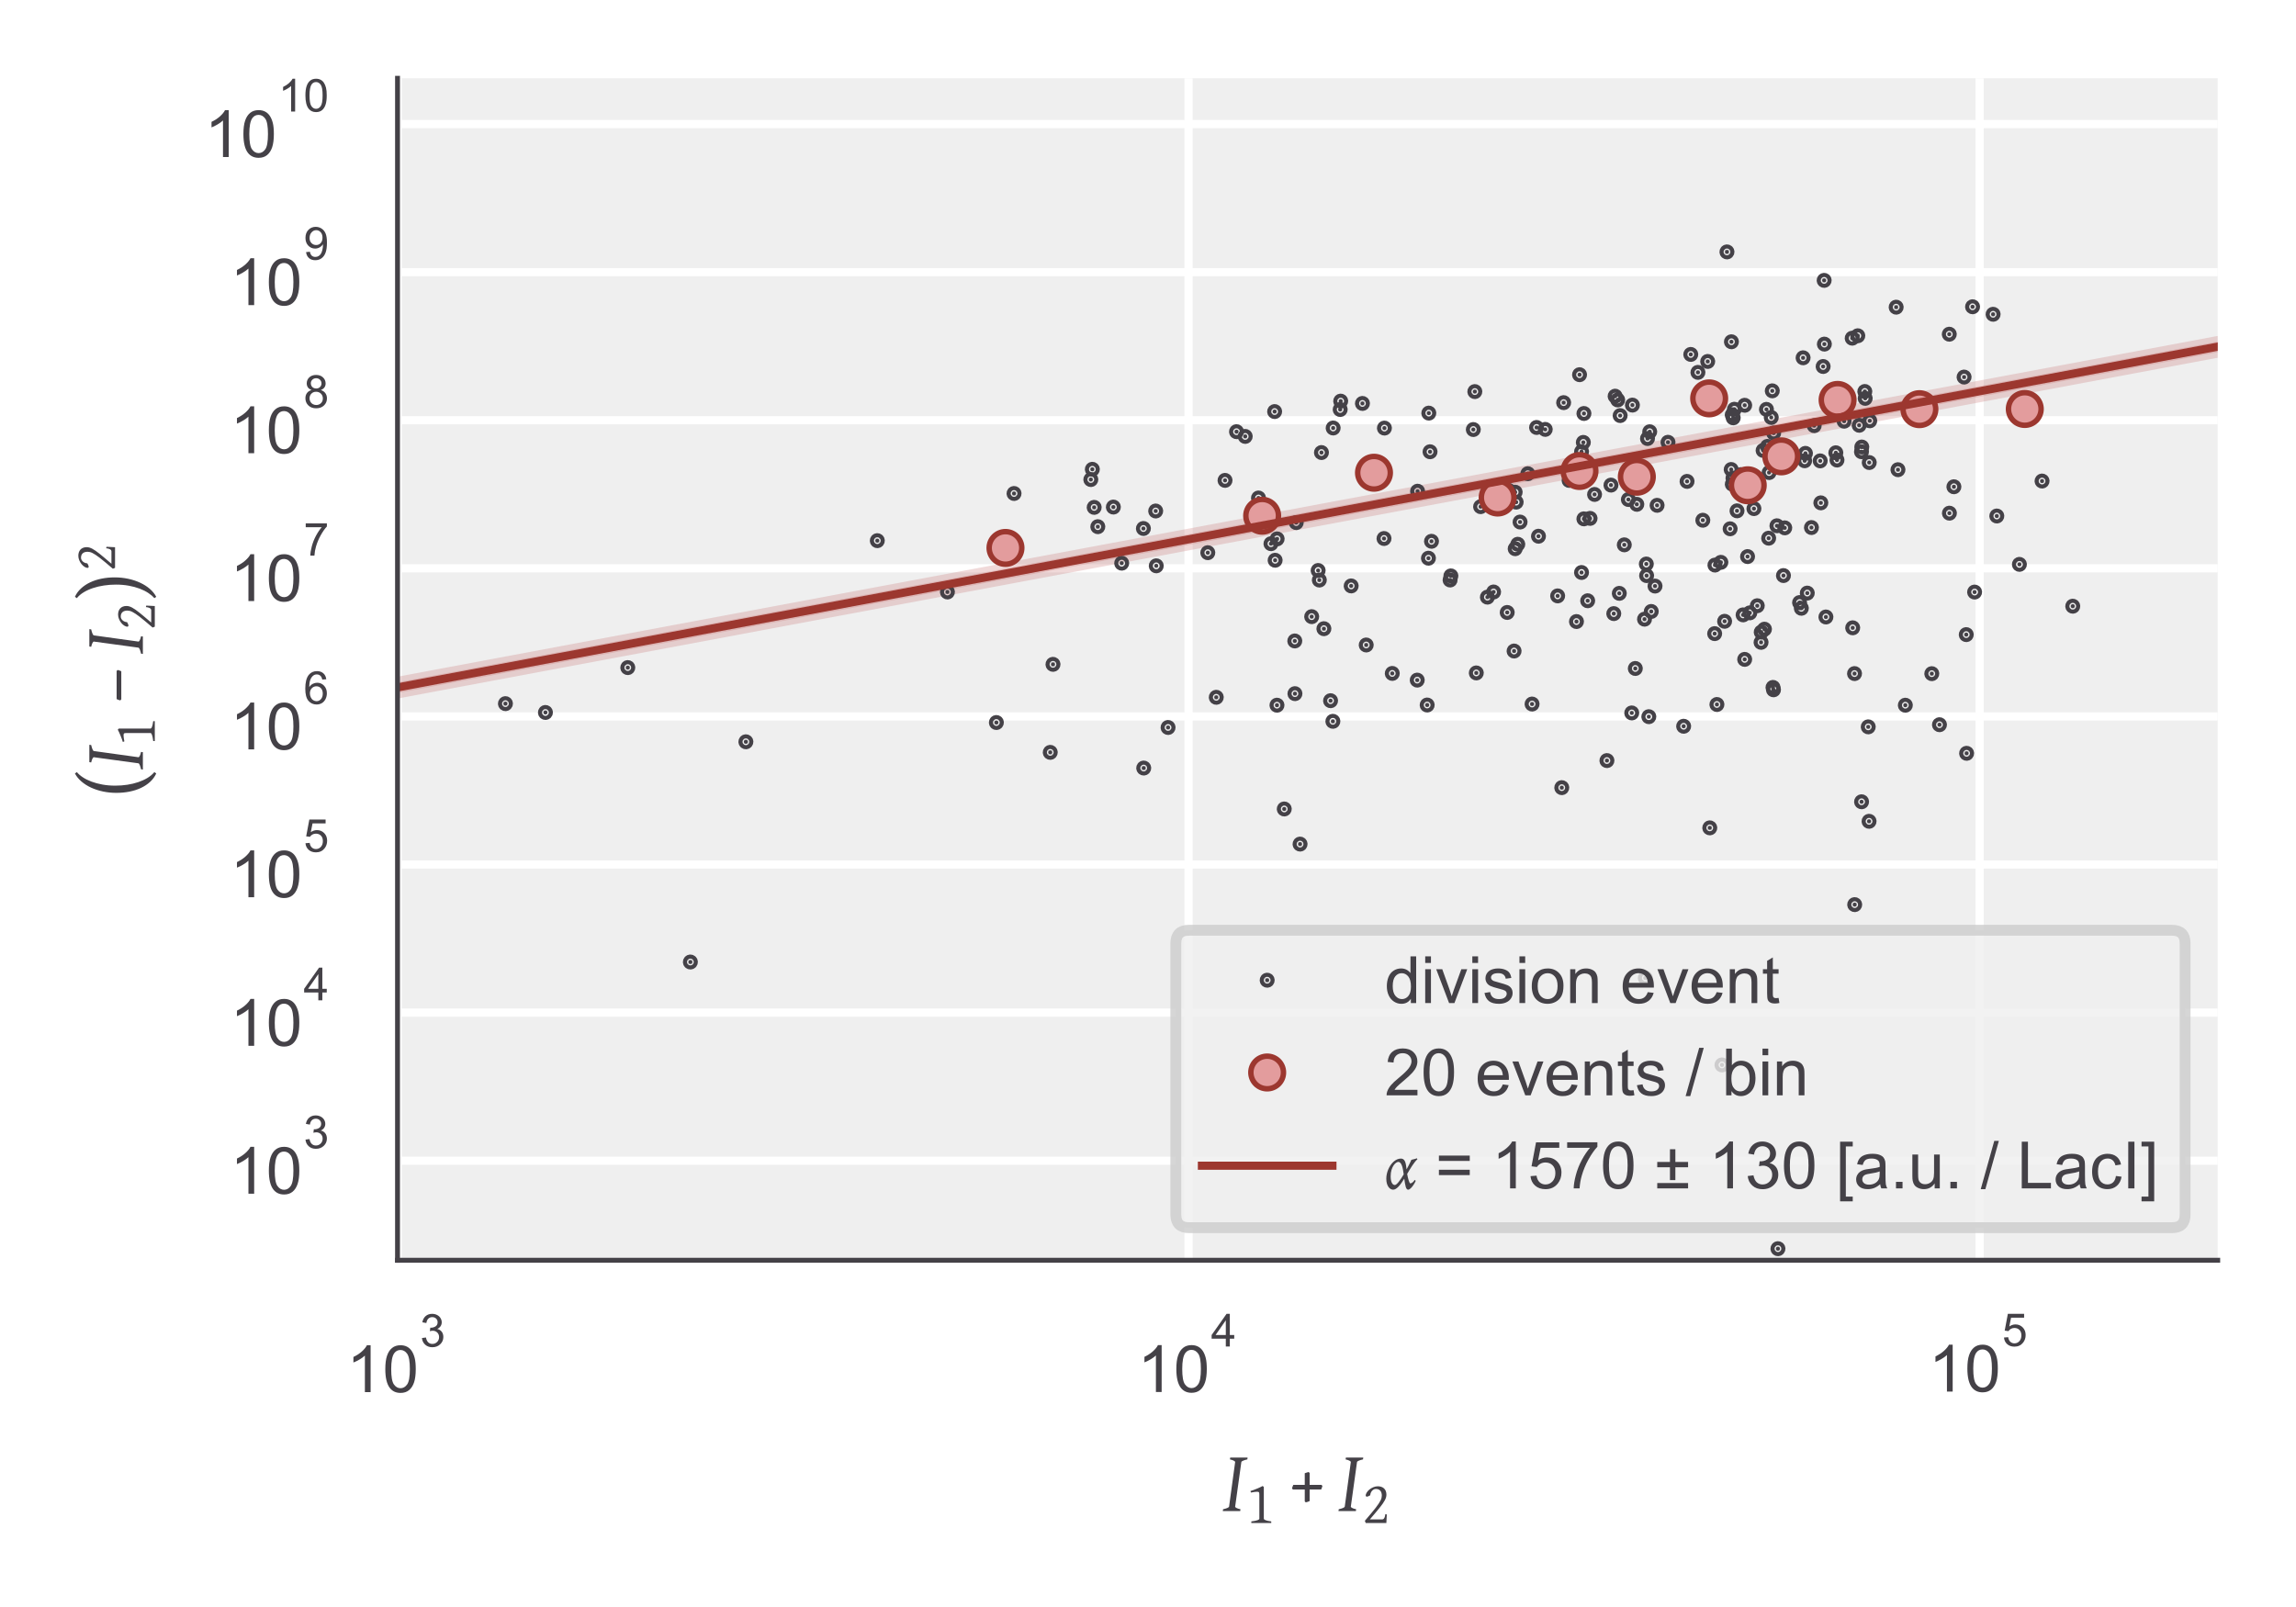 <?xml version="1.0" encoding="utf-8" standalone="no"?>
<!DOCTYPE svg PUBLIC "-//W3C//DTD SVG 1.1//EN"
  "http://www.w3.org/Graphics/SVG/1.1/DTD/svg11.dtd">
<!-- Created with matplotlib (https://matplotlib.org/) -->
<svg height="147.816pt" version="1.1" viewBox="0 0 211.16 147.816" width="211.16pt" xmlns="http://www.w3.org/2000/svg" xmlns:xlink="http://www.w3.org/1999/xlink">
 <defs>
  <style type="text/css">
*{stroke-linecap:butt;stroke-linejoin:round;}
  </style>
 </defs>
 <g id="figure_1">
  <g id="patch_1">
   <path d="M 0 147.816 
L 211.16 147.816 
L 211.16 0 
L 0 0 
z
" style="fill:#ffffff;"/>
  </g>
  <g id="axes_1">
   <g id="patch_2">
    <path d="M 36.56 115.92 
L 203.96 115.92 
L 203.96 7.2 
L 36.56 7.2 
z
" style="fill:#efefef;"/>
   </g>
   <g id="matplotlib.axis_1">
    <g id="xtick_1">
     <g id="line2d_1">
      <path clip-path="url(#p2d75aae698)" d="M 36.56 115.92 
L 36.56 7.2 
" style="fill:none;stroke:#ffffff;stroke-linecap:square;stroke-width:0.75;"/>
     </g>
     <g id="line2d_2"/>
     <g id="text_1">
      <!-- $\mathdefault{10^{3}}$ -->
      <defs>
       <path d="M 37.25 0 
L 28.469 0 
L 28.469 56 
Q 25.297 52.984 20.141 49.953 
Q 14.984 46.922 10.891 45.406 
L 10.891 53.906 
Q 18.266 57.375 23.781 62.297 
Q 29.297 67.234 31.594 71.875 
L 37.25 71.875 
z
" id="ArialMT-49"/>
       <path d="M 4.156 35.297 
Q 4.156 48 6.766 55.734 
Q 9.375 63.484 14.516 67.672 
Q 19.672 71.875 27.484 71.875 
Q 33.25 71.875 37.594 69.547 
Q 41.938 67.234 44.766 62.859 
Q 47.609 58.5 49.219 52.219 
Q 50.828 45.953 50.828 35.297 
Q 50.828 22.703 48.234 14.969 
Q 45.656 7.234 40.5 3 
Q 35.359 -1.219 27.484 -1.219 
Q 17.141 -1.219 11.234 6.203 
Q 4.156 15.141 4.156 35.297 
z
M 13.188 35.297 
Q 13.188 17.672 17.312 11.828 
Q 21.438 6 27.484 6 
Q 33.547 6 37.672 11.859 
Q 41.797 17.719 41.797 35.297 
Q 41.797 52.984 37.672 58.781 
Q 33.547 64.594 27.391 64.594 
Q 21.344 64.594 17.719 59.469 
Q 13.188 52.938 13.188 35.297 
z
" id="ArialMT-48"/>
       <path d="M 4.203 18.891 
L 12.984 20.062 
Q 14.5 12.594 18.141 9.297 
Q 21.781 6 27 6 
Q 33.203 6 37.469 10.297 
Q 41.75 14.594 41.75 20.953 
Q 41.75 27 37.797 30.922 
Q 33.844 34.859 27.734 34.859 
Q 25.25 34.859 21.531 33.891 
L 22.516 41.609 
Q 23.391 41.5 23.922 41.5 
Q 29.547 41.5 34.031 44.422 
Q 38.531 47.359 38.531 53.469 
Q 38.531 58.297 35.25 61.469 
Q 31.984 64.656 26.812 64.656 
Q 21.688 64.656 18.266 61.422 
Q 14.844 58.203 13.875 51.766 
L 5.078 53.328 
Q 6.688 62.156 12.391 67.016 
Q 18.109 71.875 26.609 71.875 
Q 32.469 71.875 37.391 69.359 
Q 42.328 66.844 44.938 62.5 
Q 47.562 58.156 47.562 53.266 
Q 47.562 48.641 45.062 44.828 
Q 42.578 41.016 37.703 38.766 
Q 44.047 37.312 47.562 32.688 
Q 51.078 28.078 51.078 21.141 
Q 51.078 11.766 44.234 5.25 
Q 37.406 -1.266 26.953 -1.266 
Q 17.531 -1.266 11.297 4.344 
Q 5.078 9.969 4.203 18.891 
z
" id="ArialMT-51"/>
      </defs>
      <g style="fill:#444147;" transform="translate(31.85 128.107)scale(0.06 -0.06)">
       <use transform="translate(0 0.994)" xlink:href="#ArialMT-49"/>
       <use transform="translate(55.615 0.994)" xlink:href="#ArialMT-48"/>
       <use transform="translate(112.973 70.688)scale(0.7)" xlink:href="#ArialMT-51"/>
      </g>
     </g>
    </g>
    <g id="xtick_2">
     <g id="line2d_3">
      <path clip-path="url(#p2d75aae698)" d="M 109.31 115.92 
L 109.31 7.2 
" style="fill:none;stroke:#ffffff;stroke-linecap:square;stroke-width:0.75;"/>
     </g>
     <g id="line2d_4"/>
     <g id="text_2">
      <!-- $\mathdefault{10^{4}}$ -->
      <defs>
       <path d="M 32.328 0 
L 32.328 17.141 
L 1.266 17.141 
L 1.266 25.203 
L 33.938 71.578 
L 41.109 71.578 
L 41.109 25.203 
L 50.781 25.203 
L 50.781 17.141 
L 41.109 17.141 
L 41.109 0 
z
M 32.328 25.203 
L 32.328 57.469 
L 9.906 25.203 
z
" id="ArialMT-52"/>
      </defs>
      <g style="fill:#444147;" transform="translate(104.6 128.048)scale(0.06 -0.06)">
       <use transform="translate(0 0.202)" xlink:href="#ArialMT-49"/>
       <use transform="translate(55.615 0.202)" xlink:href="#ArialMT-48"/>
       <use transform="translate(112.973 69.895)scale(0.7)" xlink:href="#ArialMT-52"/>
      </g>
     </g>
    </g>
    <g id="xtick_3">
     <g id="line2d_5">
      <path clip-path="url(#p2d75aae698)" d="M 182.06 115.92 
L 182.06 7.2 
" style="fill:none;stroke:#ffffff;stroke-linecap:square;stroke-width:0.75;"/>
     </g>
     <g id="line2d_6"/>
     <g id="text_3">
      <!-- $\mathdefault{10^{5}}$ -->
      <defs>
       <path d="M 4.156 18.75 
L 13.375 19.531 
Q 14.406 12.797 18.141 9.391 
Q 21.875 6 27.156 6 
Q 33.5 6 37.891 10.781 
Q 42.281 15.578 42.281 23.484 
Q 42.281 31 38.062 35.344 
Q 33.844 39.703 27 39.703 
Q 22.75 39.703 19.328 37.766 
Q 15.922 35.844 13.969 32.766 
L 5.719 33.844 
L 12.641 70.609 
L 48.25 70.609 
L 48.25 62.203 
L 19.672 62.203 
L 15.828 42.969 
Q 22.266 47.469 29.344 47.469 
Q 38.719 47.469 45.156 40.969 
Q 51.609 34.469 51.609 24.266 
Q 51.609 14.547 45.953 7.469 
Q 39.062 -1.219 27.156 -1.219 
Q 17.391 -1.219 11.203 4.25 
Q 5.031 9.719 4.156 18.75 
z
" id="ArialMT-53"/>
      </defs>
      <g style="fill:#444147;" transform="translate(177.35 128.048)scale(0.06 -0.06)">
       <use transform="translate(0 0.88)" xlink:href="#ArialMT-49"/>
       <use transform="translate(55.615 0.88)" xlink:href="#ArialMT-48"/>
       <use transform="translate(112.973 70.573)scale(0.7)" xlink:href="#ArialMT-53"/>
      </g>
     </g>
    </g>
    <g id="xtick_4">
     <g id="line2d_7"/>
    </g>
    <g id="xtick_5">
     <g id="line2d_8"/>
    </g>
    <g id="xtick_6">
     <g id="line2d_9"/>
    </g>
    <g id="xtick_7">
     <g id="line2d_10"/>
    </g>
    <g id="xtick_8">
     <g id="line2d_11"/>
    </g>
    <g id="xtick_9">
     <g id="line2d_12"/>
    </g>
    <g id="xtick_10">
     <g id="line2d_13"/>
    </g>
    <g id="xtick_11">
     <g id="line2d_14"/>
    </g>
    <g id="xtick_12">
     <g id="line2d_15"/>
    </g>
    <g id="xtick_13">
     <g id="line2d_16"/>
    </g>
    <g id="xtick_14">
     <g id="line2d_17"/>
    </g>
    <g id="xtick_15">
     <g id="line2d_18"/>
    </g>
    <g id="xtick_16">
     <g id="line2d_19"/>
    </g>
    <g id="xtick_17">
     <g id="line2d_20"/>
    </g>
    <g id="xtick_18">
     <g id="line2d_21"/>
    </g>
    <g id="xtick_19">
     <g id="line2d_22"/>
    </g>
    <g id="xtick_20">
     <g id="line2d_23"/>
    </g>
    <g id="text_4">
     <!-- $I_1 + I_2$ -->
     <defs>
      <path d="M 29.203 59.422 
Q 26.125 58.734 24.266 57.906 
Q 22.406 57.078 22.312 56.391 
L 15.188 5.078 
Q 15.094 4.5 16.594 3.641 
Q 18.109 2.781 21.297 2.094 
L 21 0 
L 0.984 0 
L 1.312 2.094 
Q 4.391 2.781 6.219 3.578 
Q 8.062 4.391 8.203 5.078 
L 15.188 56.391 
Q 15.281 56.984 13.766 57.859 
Q 12.25 58.734 9.188 59.422 
L 9.516 61.531 
L 29.5 61.531 
z
" id="GentiumPlus-Italic-73"/>
      <path d="M 8.297 0 
L 8.297 2.594 
Q 12.109 3.031 14.641 3.594 
Q 17.188 4.156 18.703 4.734 
Q 20.219 5.328 20.844 5.891 
Q 21.484 6.453 21.484 6.984 
L 21.484 45.906 
Q 21.484 47.859 21.328 48.922 
Q 21.188 50 20.609 50.688 
Q 20.312 50.984 19.484 51.172 
Q 18.656 51.375 17.141 51.312 
Q 15.625 51.266 13.328 50.969 
Q 11.031 50.688 7.812 50 
L 6.781 52.484 
Q 8.844 53.078 11.641 54.094 
Q 14.453 55.125 17.328 56.312 
Q 20.219 57.516 22.797 58.703 
Q 25.391 59.906 27 60.797 
L 28.812 59.078 
L 28.812 6.984 
Q 28.812 6.5 29.344 5.938 
Q 29.891 5.375 31.25 4.781 
Q 32.625 4.203 34.984 3.609 
Q 37.359 3.031 41.016 2.594 
L 41.016 0 
z
" id="GentiumPlus-49"/>
      <path d="M 23.297 11.531 
Q 22.312 11.031 21.141 10.641 
Q 19.969 10.25 18.891 10.016 
L 17.672 11.078 
L 17.672 24.75 
L 4.203 24.75 
L 2.984 25.922 
Q 3.219 26.906 3.625 28.031 
Q 4.047 29.156 4.5 30.125 
L 17.672 30.125 
L 17.672 43.5 
Q 18.609 43.797 19.828 44.234 
Q 21.047 44.672 22.125 44.922 
L 23.297 43.797 
L 23.297 30.125 
L 36.812 30.125 
L 37.984 28.953 
Q 37.75 27.984 37.328 26.781 
Q 36.922 25.594 36.531 24.75 
L 23.297 24.75 
z
" id="GentiumPlus-43"/>
      <path d="M 40.094 0 
L 6.203 0 
L 4.781 3.609 
Q 10.594 10.359 14.906 15.531 
Q 19.234 20.703 22.312 24.672 
Q 25.391 28.656 27.391 31.656 
Q 29.391 34.672 30.562 37.031 
Q 31.734 39.406 32.172 41.328 
Q 32.625 43.266 32.625 45.125 
Q 32.625 47.359 32.078 49.328 
Q 31.547 51.312 30.375 52.781 
Q 29.203 54.25 27.312 55.078 
Q 25.438 55.906 22.797 55.906 
Q 20.797 55.906 19.109 54.922 
Q 17.438 53.953 16.234 52.469 
Q 15.047 50.984 14.359 49.141 
Q 13.672 47.312 13.672 45.609 
Q 12.844 45.172 12.188 44.781 
Q 11.531 44.391 10.844 44.062 
Q 10.156 43.75 9.344 43.531 
Q 8.547 43.312 7.422 43.219 
L 6.109 44.672 
Q 6.109 47.219 7.812 49.969 
Q 9.516 52.734 12.344 55.031 
Q 15.188 57.328 18.766 58.812 
Q 22.359 60.297 26.125 60.297 
Q 29.047 60.297 31.609 59.469 
Q 34.188 58.641 36.078 56.953 
Q 37.984 55.281 39.078 52.656 
Q 40.188 50.047 40.188 46.484 
Q 40.188 44.281 39.547 42.078 
Q 38.922 39.891 37.578 37.328 
Q 36.234 34.766 34.109 31.734 
Q 31.984 28.719 28.953 24.922 
Q 25.922 21.141 21.938 16.453 
Q 17.969 11.766 12.984 5.906 
L 33.406 5.906 
Q 34.234 5.906 34.891 6.266 
Q 35.547 6.641 36.062 7.25 
Q 36.578 7.859 36.938 8.641 
Q 37.312 9.422 37.547 10.25 
Q 38.141 12.156 38.375 14.594 
L 40.828 14.016 
z
" id="GentiumPlus-50"/>
     </defs>
     <g style="fill:#444147;" transform="translate(112.38 139.026)scale(0.08 -0.08)">
      <use transform="translate(0 0.469)" xlink:href="#GentiumPlus-Italic-73"/>
      <use transform="translate(27.979 -13.242)scale(0.7)" xlink:href="#GentiumPlus-49"/>
      <use transform="translate(77.534 0.469)" xlink:href="#GentiumPlus-43"/>
      <use transform="translate(132.974 0.469)" xlink:href="#GentiumPlus-Italic-73"/>
      <use transform="translate(160.952 -13.242)scale(0.7)" xlink:href="#GentiumPlus-50"/>
     </g>
    </g>
   </g>
   <g id="matplotlib.axis_2">
    <g id="ytick_1">
     <g id="line2d_24">
      <path clip-path="url(#p2d75aae698)" d="M 36.56 106.763 
L 203.96 106.763 
" style="fill:none;stroke:#ffffff;stroke-linecap:square;stroke-width:0.75;"/>
     </g>
     <g id="line2d_25"/>
     <g id="text_5">
      <!-- $\mathdefault{10^{3}}$ -->
      <g style="fill:#444147;" transform="translate(21.14 109.856)scale(0.06 -0.06)">
       <use transform="translate(0 0.994)" xlink:href="#ArialMT-49"/>
       <use transform="translate(55.615 0.994)" xlink:href="#ArialMT-48"/>
       <use transform="translate(112.973 70.688)scale(0.7)" xlink:href="#ArialMT-51"/>
      </g>
     </g>
    </g>
    <g id="ytick_2">
     <g id="line2d_26">
      <path clip-path="url(#p2d75aae698)" d="M 36.56 93.141 
L 203.96 93.141 
" style="fill:none;stroke:#ffffff;stroke-linecap:square;stroke-width:0.75;"/>
     </g>
     <g id="line2d_27"/>
     <g id="text_6">
      <!-- $\mathdefault{10^{4}}$ -->
      <g style="fill:#444147;" transform="translate(21.14 96.204)scale(0.06 -0.06)">
       <use transform="translate(0 0.202)" xlink:href="#ArialMT-49"/>
       <use transform="translate(55.615 0.202)" xlink:href="#ArialMT-48"/>
       <use transform="translate(112.973 69.895)scale(0.7)" xlink:href="#ArialMT-52"/>
      </g>
     </g>
    </g>
    <g id="ytick_3">
     <g id="line2d_28">
      <path clip-path="url(#p2d75aae698)" d="M 36.56 79.519 
L 203.96 79.519 
" style="fill:none;stroke:#ffffff;stroke-linecap:square;stroke-width:0.75;"/>
     </g>
     <g id="line2d_29"/>
     <g id="text_7">
      <!-- $\mathdefault{10^{5}}$ -->
      <g style="fill:#444147;" transform="translate(21.14 82.582)scale(0.06 -0.06)">
       <use transform="translate(0 0.88)" xlink:href="#ArialMT-49"/>
       <use transform="translate(55.615 0.88)" xlink:href="#ArialMT-48"/>
       <use transform="translate(112.973 70.573)scale(0.7)" xlink:href="#ArialMT-53"/>
      </g>
     </g>
    </g>
    <g id="ytick_4">
     <g id="line2d_30">
      <path clip-path="url(#p2d75aae698)" d="M 36.56 65.897 
L 203.96 65.897 
" style="fill:none;stroke:#ffffff;stroke-linecap:square;stroke-width:0.75;"/>
     </g>
     <g id="line2d_31"/>
     <g id="text_8">
      <!-- $\mathdefault{10^{6}}$ -->
      <defs>
       <path d="M 49.75 54.047 
L 41.016 53.375 
Q 39.844 58.547 37.703 60.891 
Q 34.125 64.656 28.906 64.656 
Q 24.703 64.656 21.531 62.312 
Q 17.391 59.281 14.984 53.469 
Q 12.594 47.656 12.5 36.922 
Q 15.672 41.75 20.266 44.094 
Q 24.859 46.438 29.891 46.438 
Q 38.672 46.438 44.844 39.969 
Q 51.031 33.5 51.031 23.25 
Q 51.031 16.5 48.125 10.719 
Q 45.219 4.938 40.141 1.859 
Q 35.062 -1.219 28.609 -1.219 
Q 17.625 -1.219 10.688 6.859 
Q 3.766 14.938 3.766 33.5 
Q 3.766 54.25 11.422 63.672 
Q 18.109 71.875 29.438 71.875 
Q 37.891 71.875 43.281 67.141 
Q 48.688 62.406 49.75 54.047 
z
M 13.875 23.188 
Q 13.875 18.656 15.797 14.5 
Q 17.719 10.359 21.188 8.172 
Q 24.656 6 28.469 6 
Q 34.031 6 38.031 10.484 
Q 42.047 14.984 42.047 22.703 
Q 42.047 30.125 38.078 34.391 
Q 34.125 38.672 28.125 38.672 
Q 22.172 38.672 18.016 34.391 
Q 13.875 30.125 13.875 23.188 
z
" id="ArialMT-54"/>
      </defs>
      <g style="fill:#444147;" transform="translate(21.14 68.99)scale(0.06 -0.06)">
       <use transform="translate(0 0.994)" xlink:href="#ArialMT-49"/>
       <use transform="translate(55.615 0.994)" xlink:href="#ArialMT-48"/>
       <use transform="translate(112.973 70.688)scale(0.7)" xlink:href="#ArialMT-54"/>
      </g>
     </g>
    </g>
    <g id="ytick_5">
     <g id="line2d_32">
      <path clip-path="url(#p2d75aae698)" d="M 36.56 52.275 
L 203.96 52.275 
" style="fill:none;stroke:#ffffff;stroke-linecap:square;stroke-width:0.75;"/>
     </g>
     <g id="line2d_33"/>
     <g id="text_9">
      <!-- $\mathdefault{10^{7}}$ -->
      <defs>
       <path d="M 4.734 62.203 
L 4.734 70.656 
L 51.078 70.656 
L 51.078 63.812 
Q 44.234 56.547 37.516 44.484 
Q 30.812 32.422 27.156 19.672 
Q 24.516 10.688 23.781 0 
L 14.75 0 
Q 14.891 8.453 18.062 20.406 
Q 21.234 32.375 27.172 43.484 
Q 33.109 54.594 39.797 62.203 
z
" id="ArialMT-55"/>
      </defs>
      <g style="fill:#444147;" transform="translate(21.14 55.338)scale(0.06 -0.06)">
       <use transform="translate(0 0.847)" xlink:href="#ArialMT-49"/>
       <use transform="translate(55.615 0.847)" xlink:href="#ArialMT-48"/>
       <use transform="translate(112.973 70.541)scale(0.7)" xlink:href="#ArialMT-55"/>
      </g>
     </g>
    </g>
    <g id="ytick_6">
     <g id="line2d_34">
      <path clip-path="url(#p2d75aae698)" d="M 36.56 38.653 
L 203.96 38.653 
" style="fill:none;stroke:#ffffff;stroke-linecap:square;stroke-width:0.75;"/>
     </g>
     <g id="line2d_35"/>
     <g id="text_10">
      <!-- $\mathdefault{10^{8}}$ -->
      <defs>
       <path d="M 17.672 38.812 
Q 12.203 40.828 9.562 44.531 
Q 6.938 48.25 6.938 53.422 
Q 6.938 61.234 12.547 66.547 
Q 18.172 71.875 27.484 71.875 
Q 36.859 71.875 42.578 66.422 
Q 48.297 60.984 48.297 53.172 
Q 48.297 48.188 45.672 44.5 
Q 43.062 40.828 37.75 38.812 
Q 44.344 36.672 47.781 31.875 
Q 51.219 27.094 51.219 20.453 
Q 51.219 11.281 44.719 5.031 
Q 38.234 -1.219 27.641 -1.219 
Q 17.047 -1.219 10.547 5.047 
Q 4.047 11.328 4.047 20.703 
Q 4.047 27.688 7.594 32.391 
Q 11.141 37.109 17.672 38.812 
z
M 15.922 53.719 
Q 15.922 48.641 19.188 45.406 
Q 22.469 42.188 27.688 42.188 
Q 32.766 42.188 36.016 45.375 
Q 39.266 48.578 39.266 53.219 
Q 39.266 58.062 35.906 61.359 
Q 32.562 64.656 27.594 64.656 
Q 22.562 64.656 19.234 61.422 
Q 15.922 58.203 15.922 53.719 
z
M 13.094 20.656 
Q 13.094 16.891 14.875 13.375 
Q 16.656 9.859 20.172 7.922 
Q 23.688 6 27.734 6 
Q 34.031 6 38.125 10.047 
Q 42.234 14.109 42.234 20.359 
Q 42.234 26.703 38.016 30.859 
Q 33.797 35.016 27.438 35.016 
Q 21.234 35.016 17.156 30.906 
Q 13.094 26.812 13.094 20.656 
z
" id="ArialMT-56"/>
      </defs>
      <g style="fill:#444147;" transform="translate(21.14 41.746)scale(0.06 -0.06)">
       <use transform="translate(0 0.994)" xlink:href="#ArialMT-49"/>
       <use transform="translate(55.615 0.994)" xlink:href="#ArialMT-48"/>
       <use transform="translate(112.973 70.688)scale(0.7)" xlink:href="#ArialMT-56"/>
      </g>
     </g>
    </g>
    <g id="ytick_7">
     <g id="line2d_36">
      <path clip-path="url(#p2d75aae698)" d="M 36.56 25.031 
L 203.96 25.031 
" style="fill:none;stroke:#ffffff;stroke-linecap:square;stroke-width:0.75;"/>
     </g>
     <g id="line2d_37"/>
     <g id="text_11">
      <!-- $\mathdefault{10^{9}}$ -->
      <defs>
       <path d="M 5.469 16.547 
L 13.922 17.328 
Q 14.984 11.375 18.016 8.688 
Q 21.047 6 25.781 6 
Q 29.828 6 32.875 7.859 
Q 35.938 9.719 37.891 12.812 
Q 39.844 15.922 41.156 21.188 
Q 42.484 26.469 42.484 31.938 
Q 42.484 32.516 42.438 33.688 
Q 39.797 29.5 35.234 26.875 
Q 30.672 24.266 25.344 24.266 
Q 16.453 24.266 10.297 30.703 
Q 4.156 37.156 4.156 47.703 
Q 4.156 58.594 10.578 65.234 
Q 17 71.875 26.656 71.875 
Q 33.641 71.875 39.422 68.109 
Q 45.219 64.359 48.219 57.391 
Q 51.219 50.438 51.219 37.25 
Q 51.219 23.531 48.234 15.406 
Q 45.266 7.281 39.375 3.031 
Q 33.5 -1.219 25.594 -1.219 
Q 17.188 -1.219 11.859 3.438 
Q 6.547 8.109 5.469 16.547 
z
M 41.453 48.141 
Q 41.453 55.719 37.422 60.156 
Q 33.406 64.594 27.734 64.594 
Q 21.875 64.594 17.531 59.812 
Q 13.188 55.031 13.188 47.406 
Q 13.188 40.578 17.312 36.297 
Q 21.438 32.031 27.484 32.031 
Q 33.594 32.031 37.516 36.297 
Q 41.453 40.578 41.453 48.141 
z
" id="ArialMT-57"/>
      </defs>
      <g style="fill:#444147;" transform="translate(21.14 28.124)scale(0.06 -0.06)">
       <use transform="translate(0 0.994)" xlink:href="#ArialMT-49"/>
       <use transform="translate(55.615 0.994)" xlink:href="#ArialMT-48"/>
       <use transform="translate(112.973 70.688)scale(0.7)" xlink:href="#ArialMT-57"/>
      </g>
     </g>
    </g>
    <g id="ytick_8">
     <g id="line2d_38">
      <path clip-path="url(#p2d75aae698)" d="M 36.56 11.409 
L 203.96 11.409 
" style="fill:none;stroke:#ffffff;stroke-linecap:square;stroke-width:0.75;"/>
     </g>
     <g id="line2d_39"/>
     <g id="text_12">
      <!-- $\mathdefault{10^{10}}$ -->
      <g style="fill:#444147;" transform="translate(18.8 14.502)scale(0.06 -0.06)">
       <use transform="translate(0 0.994)" xlink:href="#ArialMT-49"/>
       <use transform="translate(55.615 0.994)" xlink:href="#ArialMT-48"/>
       <use transform="translate(112.973 70.688)scale(0.7)" xlink:href="#ArialMT-49"/>
       <use transform="translate(151.903 70.688)scale(0.7)" xlink:href="#ArialMT-48"/>
      </g>
     </g>
    </g>
    <g id="ytick_9">
     <g id="line2d_40"/>
    </g>
    <g id="ytick_10">
     <g id="line2d_41"/>
    </g>
    <g id="ytick_11">
     <g id="line2d_42"/>
    </g>
    <g id="ytick_12">
     <g id="line2d_43"/>
    </g>
    <g id="ytick_13">
     <g id="line2d_44"/>
    </g>
    <g id="ytick_14">
     <g id="line2d_45"/>
    </g>
    <g id="ytick_15">
     <g id="line2d_46"/>
    </g>
    <g id="ytick_16">
     <g id="line2d_47"/>
    </g>
    <g id="ytick_17">
     <g id="line2d_48"/>
    </g>
    <g id="ytick_18">
     <g id="line2d_49"/>
    </g>
    <g id="ytick_19">
     <g id="line2d_50"/>
    </g>
    <g id="ytick_20">
     <g id="line2d_51"/>
    </g>
    <g id="ytick_21">
     <g id="line2d_52"/>
    </g>
    <g id="ytick_22">
     <g id="line2d_53"/>
    </g>
    <g id="ytick_23">
     <g id="line2d_54"/>
    </g>
    <g id="ytick_24">
     <g id="line2d_55"/>
    </g>
    <g id="ytick_25">
     <g id="line2d_56"/>
    </g>
    <g id="ytick_26">
     <g id="line2d_57"/>
    </g>
    <g id="ytick_27">
     <g id="line2d_58"/>
    </g>
    <g id="ytick_28">
     <g id="line2d_59"/>
    </g>
    <g id="ytick_29">
     <g id="line2d_60"/>
    </g>
    <g id="ytick_30">
     <g id="line2d_61"/>
    </g>
    <g id="ytick_31">
     <g id="line2d_62"/>
    </g>
    <g id="ytick_32">
     <g id="line2d_63"/>
    </g>
    <g id="ytick_33">
     <g id="line2d_64"/>
    </g>
    <g id="ytick_34">
     <g id="line2d_65"/>
    </g>
    <g id="ytick_35">
     <g id="line2d_66"/>
    </g>
    <g id="ytick_36">
     <g id="line2d_67"/>
    </g>
    <g id="ytick_37">
     <g id="line2d_68"/>
    </g>
    <g id="ytick_38">
     <g id="line2d_69"/>
    </g>
    <g id="ytick_39">
     <g id="line2d_70"/>
    </g>
    <g id="ytick_40">
     <g id="line2d_71"/>
    </g>
    <g id="ytick_41">
     <g id="line2d_72"/>
    </g>
    <g id="ytick_42">
     <g id="line2d_73"/>
    </g>
    <g id="ytick_43">
     <g id="line2d_74"/>
    </g>
    <g id="ytick_44">
     <g id="line2d_75"/>
    </g>
    <g id="ytick_45">
     <g id="line2d_76"/>
    </g>
    <g id="ytick_46">
     <g id="line2d_77"/>
    </g>
    <g id="ytick_47">
     <g id="line2d_78"/>
    </g>
    <g id="ytick_48">
     <g id="line2d_79"/>
    </g>
    <g id="ytick_49">
     <g id="line2d_80"/>
    </g>
    <g id="ytick_50">
     <g id="line2d_81"/>
    </g>
    <g id="ytick_51">
     <g id="line2d_82"/>
    </g>
    <g id="ytick_52">
     <g id="line2d_83"/>
    </g>
    <g id="ytick_53">
     <g id="line2d_84"/>
    </g>
    <g id="ytick_54">
     <g id="line2d_85"/>
    </g>
    <g id="ytick_55">
     <g id="line2d_86"/>
    </g>
    <g id="ytick_56">
     <g id="line2d_87"/>
    </g>
    <g id="ytick_57">
     <g id="line2d_88"/>
    </g>
    <g id="ytick_58">
     <g id="line2d_89"/>
    </g>
    <g id="ytick_59">
     <g id="line2d_90"/>
    </g>
    <g id="ytick_60">
     <g id="line2d_91"/>
    </g>
    <g id="ytick_61">
     <g id="line2d_92"/>
    </g>
    <g id="ytick_62">
     <g id="line2d_93"/>
    </g>
    <g id="ytick_63">
     <g id="line2d_94"/>
    </g>
    <g id="ytick_64">
     <g id="line2d_95"/>
    </g>
    <g id="ytick_65">
     <g id="line2d_96"/>
    </g>
    <g id="ytick_66">
     <g id="line2d_97"/>
    </g>
    <g id="ytick_67">
     <g id="line2d_98"/>
    </g>
    <g id="ytick_68">
     <g id="line2d_99"/>
    </g>
    <g id="ytick_69">
     <g id="line2d_100"/>
    </g>
    <g id="ytick_70">
     <g id="line2d_101"/>
    </g>
    <g id="ytick_71">
     <g id="line2d_102"/>
    </g>
    <g id="ytick_72">
     <g id="line2d_103"/>
    </g>
    <g id="text_13">
     <!-- $(I_1 - I_2)^2$ -->
     <defs>
      <path d="M 28.219 -15.375 
Q 22.703 -12.844 18.531 -8.281 
Q 14.359 -3.719 11.547 2.281 
Q 8.734 8.297 7.312 15.469 
Q 5.906 22.656 5.906 30.422 
Q 5.906 38.422 7.484 45.891 
Q 9.078 53.375 12 59.672 
Q 14.938 65.969 19.062 70.719 
Q 23.188 75.484 28.219 78.125 
L 29.781 75.922 
Q 26.609 73.297 23.781 69 
Q 20.953 64.703 18.828 59.031 
Q 16.703 53.375 15.453 46.484 
Q 14.203 39.594 14.203 31.781 
Q 14.203 24.656 15.234 17.891 
Q 16.266 11.141 18.266 5.25 
Q 20.266 -0.641 23.141 -5.375 
Q 26.031 -10.109 29.781 -13.188 
z
" id="GentiumPlus-40"/>
      <path d="M 37.984 29 
Q 37.75 28.031 37.328 26.828 
Q 36.922 25.641 36.531 24.812 
L 4.203 24.812 
L 2.984 25.984 
Q 3.219 26.953 3.625 28.078 
Q 4.047 29.203 4.5 30.172 
L 36.812 30.172 
z
" id="GentiumPlus-8722"/>
      <path d="M 25.875 32.422 
Q 25.875 24.359 24.266 16.859 
Q 22.656 9.375 19.719 3.078 
Q 16.797 -3.219 12.672 -7.984 
Q 8.547 -12.75 3.516 -15.375 
L 2 -13.188 
Q 5.125 -10.547 7.953 -6.25 
Q 10.797 -1.953 12.938 3.703 
Q 15.094 9.375 16.328 16.25 
Q 17.578 23.141 17.578 31 
Q 17.578 38.094 16.547 44.844 
Q 15.531 51.609 13.547 57.516 
Q 11.578 63.422 8.672 68.156 
Q 5.766 72.906 2 75.922 
L 3.516 78.125 
Q 9.031 75.641 13.203 71.062 
Q 17.391 66.5 20.219 60.5 
Q 23.047 54.5 24.453 47.344 
Q 25.875 40.188 25.875 32.422 
z
" id="GentiumPlus-41"/>
     </defs>
     <g style="fill:#444147;" transform="translate(13.21 73.4)rotate(-90)scale(0.08 -0.08)">
      <use transform="translate(0 0.875)" xlink:href="#GentiumPlus-40"/>
      <use transform="translate(31.689 0.875)" xlink:href="#GentiumPlus-Italic-73"/>
      <use transform="translate(59.668 -12.836)scale(0.7)" xlink:href="#GentiumPlus-49"/>
      <use transform="translate(109.224 0.875)" xlink:href="#GentiumPlus-8722"/>
      <use transform="translate(164.663 0.875)" xlink:href="#GentiumPlus-Italic-73"/>
      <use transform="translate(192.642 -12.836)scale(0.7)" xlink:href="#GentiumPlus-50"/>
      <use transform="translate(227.773 0.875)" xlink:href="#GentiumPlus-41"/>
      <use transform="translate(260.263 32.867)scale(0.7)" xlink:href="#GentiumPlus-50"/>
     </g>
    </g>
   </g>
   <g id="PolyCollection_1">
    <path clip-path="url(#p2d75aae698)" d="M -108.94 90.988 
L -108.94 89.998 
L -106.747 89.587 
L -104.553 89.177 
L -102.36 88.766 
L -100.166 88.355 
L -97.973 87.944 
L -95.779 87.534 
L -93.586 87.123 
L -91.392 86.712 
L -89.199 86.302 
L -87.005 85.891 
L -84.812 85.48 
L -82.618 85.069 
L -80.425 84.659 
L -78.232 84.248 
L -76.038 83.837 
L -73.845 83.427 
L -71.651 83.016 
L -69.458 82.605 
L -67.264 82.194 
L -65.071 81.784 
L -62.877 81.373 
L -60.684 80.962 
L -58.49 80.552 
L -56.297 80.141 
L -54.103 79.73 
L -51.91 79.319 
L -49.716 78.909 
L -47.523 78.498 
L -45.329 78.087 
L -43.136 77.677 
L -40.943 77.266 
L -38.749 76.855 
L -36.556 76.444 
L -34.362 76.034 
L -32.169 75.623 
L -29.975 75.212 
L -27.782 74.802 
L -25.588 74.391 
L -23.395 73.98 
L -21.201 73.569 
L -19.008 73.159 
L -16.814 72.748 
L -14.621 72.337 
L -12.427 71.927 
L -10.234 71.516 
L -8.041 71.105 
L -5.847 70.694 
L -3.654 70.284 
L -1.46 69.873 
L 0.733 69.462 
L 2.927 69.052 
L 5.12 68.641 
L 7.314 68.23 
L 9.507 67.819 
L 11.701 67.409 
L 13.894 66.998 
L 16.088 66.587 
L 18.281 66.177 
L 20.475 65.766 
L 22.668 65.355 
L 24.862 64.944 
L 27.055 64.534 
L 29.248 64.123 
L 31.442 63.712 
L 33.635 63.302 
L 35.829 62.891 
L 38.022 62.48 
L 40.216 62.069 
L 42.409 61.659 
L 44.603 61.248 
L 46.796 60.837 
L 48.99 60.427 
L 51.183 60.016 
L 53.377 59.605 
L 55.57 59.194 
L 57.764 58.784 
L 59.957 58.373 
L 62.15 57.962 
L 64.344 57.552 
L 66.537 57.141 
L 68.731 56.73 
L 70.924 56.319 
L 73.118 55.909 
L 75.311 55.498 
L 77.505 55.087 
L 79.698 54.677 
L 81.892 54.266 
L 84.085 53.855 
L 86.279 53.444 
L 88.472 53.034 
L 90.666 52.623 
L 92.859 52.212 
L 95.052 51.802 
L 97.246 51.391 
L 99.439 50.98 
L 101.633 50.569 
L 103.826 50.159 
L 106.02 49.748 
L 108.213 49.337 
L 110.407 48.927 
L 112.6 48.516 
L 114.794 48.105 
L 116.987 47.694 
L 119.181 47.284 
L 121.374 46.873 
L 123.568 46.462 
L 125.761 46.052 
L 127.955 45.641 
L 130.148 45.23 
L 132.341 44.819 
L 134.535 44.409 
L 136.728 43.998 
L 138.922 43.587 
L 141.115 43.177 
L 143.309 42.766 
L 145.502 42.355 
L 147.696 41.944 
L 149.889 41.534 
L 152.083 41.123 
L 154.276 40.712 
L 156.47 40.302 
L 158.663 39.891 
L 160.857 39.48 
L 163.05 39.069 
L 165.243 38.659 
L 167.437 38.248 
L 169.63 37.837 
L 171.824 37.427 
L 174.017 37.016 
L 176.211 36.605 
L 178.404 36.194 
L 180.598 35.784 
L 182.791 35.373 
L 184.985 34.962 
L 187.178 34.552 
L 189.372 34.141 
L 191.565 33.73 
L 193.759 33.319 
L 195.952 32.909 
L 198.145 32.498 
L 200.339 32.087 
L 202.532 31.677 
L 204.726 31.266 
L 206.919 30.855 
L 209.113 30.444 
L 211.306 30.034 
L 213.5 29.623 
L 215.693 29.212 
L 217.887 28.802 
L 220.08 28.391 
L 222.274 27.98 
L 224.467 27.569 
L 226.661 27.159 
L 228.854 26.748 
L 231.048 26.337 
L 233.241 25.927 
L 235.434 25.516 
L 237.628 25.105 
L 239.821 24.694 
L 242.015 24.284 
L 244.208 23.873 
L 246.402 23.462 
L 248.595 23.052 
L 250.789 22.641 
L 252.982 22.23 
L 255.176 21.819 
L 257.369 21.409 
L 259.563 20.998 
L 261.756 20.587 
L 263.95 20.177 
L 266.143 19.766 
L 268.336 19.355 
L 270.53 18.944 
L 272.723 18.534 
L 274.917 18.123 
L 277.11 17.712 
L 279.304 17.302 
L 281.497 16.891 
L 283.691 16.48 
L 285.884 16.069 
L 288.078 15.659 
L 290.271 15.248 
L 292.465 14.837 
L 294.658 14.427 
L 296.852 14.016 
L 299.045 13.605 
L 301.238 13.194 
L 303.432 12.784 
L 305.625 12.373 
L 307.819 11.962 
L 310.012 11.552 
L 312.206 11.141 
L 314.399 10.73 
L 316.593 10.319 
L 318.786 9.909 
L 320.98 9.498 
L 323.173 9.087 
L 325.367 8.677 
L 327.56 8.266 
L 327.56 9.255 
L 327.56 9.255 
L 325.367 9.666 
L 323.173 10.077 
L 320.98 10.488 
L 318.786 10.898 
L 316.593 11.309 
L 314.399 11.72 
L 312.206 12.13 
L 310.012 12.541 
L 307.819 12.952 
L 305.625 13.363 
L 303.432 13.773 
L 301.238 14.184 
L 299.045 14.595 
L 296.852 15.005 
L 294.658 15.416 
L 292.465 15.827 
L 290.271 16.238 
L 288.078 16.648 
L 285.884 17.059 
L 283.691 17.47 
L 281.497 17.88 
L 279.304 18.291 
L 277.11 18.702 
L 274.917 19.113 
L 272.723 19.523 
L 270.53 19.934 
L 268.336 20.345 
L 266.143 20.755 
L 263.95 21.166 
L 261.756 21.577 
L 259.563 21.988 
L 257.369 22.398 
L 255.176 22.809 
L 252.982 23.22 
L 250.789 23.63 
L 248.595 24.041 
L 246.402 24.452 
L 244.208 24.863 
L 242.015 25.273 
L 239.821 25.684 
L 237.628 26.095 
L 235.434 26.505 
L 233.241 26.916 
L 231.048 27.327 
L 228.854 27.738 
L 226.661 28.148 
L 224.467 28.559 
L 222.274 28.97 
L 220.08 29.38 
L 217.887 29.791 
L 215.693 30.202 
L 213.5 30.613 
L 211.306 31.023 
L 209.113 31.434 
L 206.919 31.845 
L 204.726 32.255 
L 202.532 32.666 
L 200.339 33.077 
L 198.145 33.488 
L 195.952 33.898 
L 193.759 34.309 
L 191.565 34.72 
L 189.372 35.13 
L 187.178 35.541 
L 184.985 35.952 
L 182.791 36.363 
L 180.598 36.773 
L 178.404 37.184 
L 176.211 37.595 
L 174.017 38.005 
L 171.824 38.416 
L 169.63 38.827 
L 167.437 39.238 
L 165.243 39.648 
L 163.05 40.059 
L 160.857 40.47 
L 158.663 40.88 
L 156.47 41.291 
L 154.276 41.702 
L 152.083 42.113 
L 149.889 42.523 
L 147.696 42.934 
L 145.502 43.345 
L 143.309 43.755 
L 141.115 44.166 
L 138.922 44.577 
L 136.728 44.988 
L 134.535 45.398 
L 132.341 45.809 
L 130.148 46.22 
L 127.955 46.63 
L 125.761 47.041 
L 123.568 47.452 
L 121.374 47.863 
L 119.181 48.273 
L 116.987 48.684 
L 114.794 49.095 
L 112.6 49.505 
L 110.407 49.916 
L 108.213 50.327 
L 106.02 50.738 
L 103.826 51.148 
L 101.633 51.559 
L 99.439 51.97 
L 97.246 52.38 
L 95.052 52.791 
L 92.859 53.202 
L 90.666 53.613 
L 88.472 54.023 
L 86.279 54.434 
L 84.085 54.845 
L 81.892 55.255 
L 79.698 55.666 
L 77.505 56.077 
L 75.311 56.488 
L 73.118 56.898 
L 70.924 57.309 
L 68.731 57.72 
L 66.537 58.13 
L 64.344 58.541 
L 62.15 58.952 
L 59.957 59.363 
L 57.764 59.773 
L 55.57 60.184 
L 53.377 60.595 
L 51.183 61.005 
L 48.99 61.416 
L 46.796 61.827 
L 44.603 62.238 
L 42.409 62.648 
L 40.216 63.059 
L 38.022 63.47 
L 35.829 63.88 
L 33.635 64.291 
L 31.442 64.702 
L 29.248 65.113 
L 27.055 65.523 
L 24.862 65.934 
L 22.668 66.345 
L 20.475 66.755 
L 18.281 67.166 
L 16.088 67.577 
L 13.894 67.988 
L 11.701 68.398 
L 9.507 68.809 
L 7.314 69.22 
L 5.12 69.63 
L 2.927 70.041 
L 0.733 70.452 
L -1.46 70.863 
L -3.654 71.273 
L -5.847 71.684 
L -8.041 72.095 
L -10.234 72.505 
L -12.427 72.916 
L -14.621 73.327 
L -16.814 73.738 
L -19.008 74.148 
L -21.201 74.559 
L -23.395 74.97 
L -25.588 75.38 
L -27.782 75.791 
L -29.975 76.202 
L -32.169 76.613 
L -34.362 77.023 
L -36.556 77.434 
L -38.749 77.845 
L -40.943 78.255 
L -43.136 78.666 
L -45.329 79.077 
L -47.523 79.488 
L -49.716 79.898 
L -51.91 80.309 
L -54.103 80.72 
L -56.297 81.13 
L -58.49 81.541 
L -60.684 81.952 
L -62.877 82.363 
L -65.071 82.773 
L -67.264 83.184 
L -69.458 83.595 
L -71.651 84.005 
L -73.845 84.416 
L -76.038 84.827 
L -78.232 85.238 
L -80.425 85.648 
L -82.618 86.059 
L -84.812 86.47 
L -87.005 86.88 
L -89.199 87.291 
L -91.392 87.702 
L -93.586 88.113 
L -95.779 88.523 
L -97.973 88.934 
L -100.166 89.345 
L -102.36 89.755 
L -104.553 90.166 
L -106.747 90.577 
L -108.94 90.988 
z
" style="fill:#c76a6a;fill-opacity:0.25;stroke:#c76a6a;stroke-opacity:0.25;"/>
   </g>
   <g id="line2d_104">
    <defs>
     <path d="M 0 0.188 
C 0.05 0.188 0.097 0.168 0.133 0.133 
C 0.168 0.097 0.188 0.05 0.188 0 
C 0.188 -0.05 0.168 -0.097 0.133 -0.133 
C 0.097 -0.168 0.05 -0.188 0 -0.188 
C -0.05 -0.188 -0.097 -0.168 -0.133 -0.133 
C -0.168 -0.097 -0.188 -0.05 -0.188 0 
C -0.188 0.05 -0.168 0.097 -0.133 0.133 
C -0.097 0.168 -0.05 0.188 0 0.188 
z
" id="m6538578ee8" style="stroke:#444147;"/>
    </defs>
    <g clip-path="url(#p2d75aae698)">
     <use style="fill:#444147;stroke:#444147;" x="127.323" xlink:href="#m6538578ee8" y="39.375"/>
     <use style="fill:#444147;stroke:#444147;" x="150.131" xlink:href="#m6538578ee8" y="37.261"/>
     <use style="fill:#444147;stroke:#444147;" x="160.159" xlink:href="#m6538578ee8" y="44.017"/>
     <use style="fill:#444147;stroke:#444147;" x="145.617" xlink:href="#m6538578ee8" y="40.692"/>
     <use style="fill:#444147;stroke:#444147;" x="150.397" xlink:href="#m6538578ee8" y="61.486"/>
     <use style="fill:#444147;stroke:#444147;" x="100.63" xlink:href="#m6538578ee8" y="46.668"/>
     <use style="fill:#444147;stroke:#444147;" x="166.596" xlink:href="#m6538578ee8" y="48.524"/>
     <use style="fill:#444147;stroke:#444147;" x="179.697" xlink:href="#m6538578ee8" y="44.772"/>
     <use style="fill:#444147;stroke:#444147;" x="171.226" xlink:href="#m6538578ee8" y="41.116"/>
     <use style="fill:#444147;stroke:#444147;" x="166.212" xlink:href="#m6538578ee8" y="54.552"/>
     <use style="fill:#444147;stroke:#444147;" x="149.002" xlink:href="#m6538578ee8" y="38.226"/>
     <use style="fill:#444147;stroke:#444147;" x="154.843" xlink:href="#m6538578ee8" y="66.801"/>
     <use style="fill:#444147;stroke:#444147;" x="157.72" xlink:href="#m6538578ee8" y="51.977"/>
     <use style="fill:#444147;stroke:#444147;" x="158.367" xlink:href="#m6538578ee8" y="97.953"/>
     <use style="fill:#444147;stroke:#444147;" x="148.925" xlink:href="#m6538578ee8" y="54.576"/>
     <use style="fill:#444147;stroke:#444147;" x="159.316" xlink:href="#m6538578ee8" y="44.534"/>
     <use style="fill:#444147;stroke:#444147;" x="161.977" xlink:href="#m6538578ee8" y="58.14"/>
     <use style="fill:#444147;stroke:#444147;" x="162.989" xlink:href="#m6538578ee8" y="42.425"/>
     <use style="fill:#444147;stroke:#444147;" x="171.82" xlink:href="#m6538578ee8" y="66.856"/>
     <use style="fill:#444147;stroke:#444147;" x="127.286" xlink:href="#m6538578ee8" y="49.532"/>
     <use style="fill:#444147;stroke:#444147;" x="180.634" xlink:href="#m6538578ee8" y="34.683"/>
     <use style="fill:#444147;stroke:#444147;" x="140.511" xlink:href="#m6538578ee8" y="43.571"/>
     <use style="fill:#444147;stroke:#444147;" x="157.902" xlink:href="#m6538578ee8" y="64.798"/>
     <use style="fill:#444147;stroke:#444147;" x="178.37" xlink:href="#m6538578ee8" y="66.659"/>
     <use style="fill:#444147;stroke:#444147;" x="161.306" xlink:href="#m6538578ee8" y="46.782"/>
     <use style="fill:#444147;stroke:#444147;" x="152.21" xlink:href="#m6538578ee8" y="53.907"/>
     <use style="fill:#444147;stroke:#444147;" x="161.614" xlink:href="#m6538578ee8" y="55.715"/>
     <use style="fill:#444147;stroke:#444147;" x="170.39" xlink:href="#m6538578ee8" y="57.746"/>
     <use style="fill:#444147;stroke:#444147;" x="159.508" xlink:href="#m6538578ee8" y="37.643"/>
     <use style="fill:#444147;stroke:#444147;" x="163.06" xlink:href="#m6538578ee8" y="63.228"/>
     <use style="fill:#444147;stroke:#444147;" x="114.52" xlink:href="#m6538578ee8" y="40.141"/>
     <use style="fill:#444147;stroke:#444147;" x="118.111" xlink:href="#m6538578ee8" y="74.409"/>
     <use style="fill:#444147;stroke:#444147;" x="122.37" xlink:href="#m6538578ee8" y="64.45"/>
     <use style="fill:#444147;stroke:#444147;" x="157.245" xlink:href="#m6538578ee8" y="76.146"/>
     <use style="fill:#444147;stroke:#444147;" x="151.863" xlink:href="#m6538578ee8" y="56.242"/>
     <use style="fill:#444147;stroke:#444147;" x="122.583" xlink:href="#m6538578ee8" y="66.346"/>
     <use style="fill:#444147;stroke:#444147;" x="107.426" xlink:href="#m6538578ee8" y="66.913"/>
     <use style="fill:#444147;stroke:#444147;" x="116.888" xlink:href="#m6538578ee8" y="50.009"/>
     <use style="fill:#444147;stroke:#444147;" x="143.634" xlink:href="#m6538578ee8" y="72.448"/>
     <use style="fill:#444147;stroke:#444147;" x="125.648" xlink:href="#m6538578ee8" y="59.326"/>
     <use style="fill:#444147;stroke:#444147;" x="130.341" xlink:href="#m6538578ee8" y="62.557"/>
     <use style="fill:#444147;stroke:#444147;" x="148.776" xlink:href="#m6538578ee8" y="36.787"/>
     <use style="fill:#444147;stroke:#444147;" x="121.532" xlink:href="#m6538578ee8" y="41.625"/>
     <use style="fill:#444147;stroke:#444147;" x="100.321" xlink:href="#m6538578ee8" y="44.108"/>
     <use style="fill:#444147;stroke:#444147;" x="147.787" xlink:href="#m6538578ee8" y="69.958"/>
     <use style="fill:#444147;stroke:#444147;" x="160.457" xlink:href="#m6538578ee8" y="37.277"/>
     <use style="fill:#444147;stroke:#444147;" x="122.609" xlink:href="#m6538578ee8" y="39.367"/>
     <use style="fill:#444147;stroke:#444147;" x="100.461" xlink:href="#m6538578ee8" y="43.166"/>
     <use style="fill:#444147;stroke:#444147;" x="183.643" xlink:href="#m6538578ee8" y="47.462"/>
     <use style="fill:#444147;stroke:#444147;" x="117.456" xlink:href="#m6538578ee8" y="49.567"/>
     <use style="fill:#444147;stroke:#444147;" x="145.451" xlink:href="#m6538578ee8" y="52.656"/>
     <use style="fill:#444147;stroke:#444147;" x="161.216" xlink:href="#m6538578ee8" y="45.298"/>
     <use style="fill:#444147;stroke:#444147;" x="145.668" xlink:href="#m6538578ee8" y="47.725"/>
     <use style="fill:#444147;stroke:#444147;" x="162.552" xlink:href="#m6538578ee8" y="41.059"/>
     <use style="fill:#444147;stroke:#444147;" x="156.607" xlink:href="#m6538578ee8" y="47.85"/>
     <use style="fill:#444147;stroke:#444147;" x="131.372" xlink:href="#m6538578ee8" y="51.343"/>
     <use style="fill:#444147;stroke:#444147;" x="121.337" xlink:href="#m6538578ee8" y="53.353"/>
     <use style="fill:#444147;stroke:#444147;" x="144.308" xlink:href="#m6538578ee8" y="44.188"/>
     <use style="fill:#444147;stroke:#444147;" x="150.069" xlink:href="#m6538578ee8" y="65.576"/>
     <use style="fill:#444147;stroke:#444147;" x="181.414" xlink:href="#m6538578ee8" y="28.216"/>
     <use style="fill:#444147;stroke:#444147;" x="183.303" xlink:href="#m6538578ee8" y="28.907"/>
     <use style="fill:#444147;stroke:#444147;" x="144.986" xlink:href="#m6538578ee8" y="57.17"/>
     <use style="fill:#444147;stroke:#444147;" x="174.387" xlink:href="#m6538578ee8" y="28.254"/>
     <use style="fill:#444147;stroke:#444147;" x="170.573" xlink:href="#m6538578ee8" y="83.207"/>
     <use style="fill:#444147;stroke:#444147;" x="177.664" xlink:href="#m6538578ee8" y="61.964"/>
     <use style="fill:#444147;stroke:#444147;" x="180.866" xlink:href="#m6538578ee8" y="69.289"/>
     <use style="fill:#444147;stroke:#444147;" x="171.199" xlink:href="#m6538578ee8" y="41.551"/>
     <use style="fill:#444147;stroke:#444147;" x="170.985" xlink:href="#m6538578ee8" y="39.117"/>
     <use style="fill:#444147;stroke:#444147;" x="141.317" xlink:href="#m6538578ee8" y="39.318"/>
     <use style="fill:#444147;stroke:#444147;" x="164.141" xlink:href="#m6538578ee8" y="48.552"/>
     <use style="fill:#444147;stroke:#444147;" x="165.829" xlink:href="#m6538578ee8" y="32.91"/>
     <use style="fill:#444147;stroke:#444147;" x="163.515" xlink:href="#m6538578ee8" y="114.854"/>
     <use style="fill:#444147;stroke:#444147;" x="162.994" xlink:href="#m6538578ee8" y="35.949"/>
     <use style="fill:#444147;stroke:#444147;" x="179.285" xlink:href="#m6538578ee8" y="47.201"/>
     <use style="fill:#444147;stroke:#444147;" x="135.773" xlink:href="#m6538578ee8" y="61.896"/>
     <use style="fill:#444147;stroke:#444147;" x="105.186" xlink:href="#m6538578ee8" y="70.645"/>
     <use style="fill:#444147;stroke:#444147;" x="152.4" xlink:href="#m6538578ee8" y="46.479"/>
     <use style="fill:#444147;stroke:#444147;" x="160.93" xlink:href="#m6538578ee8" y="56.369"/>
     <use style="fill:#444147;stroke:#444147;" x="163.122" xlink:href="#m6538578ee8" y="39.833"/>
     <use style="fill:#444147;stroke:#444147;" x="170.86" xlink:href="#m6538578ee8" y="30.883"/>
     <use style="fill:#444147;stroke:#444147;" x="156.156" xlink:href="#m6538578ee8" y="34.251"/>
     <use style="fill:#444147;stroke:#444147;" x="131.405" xlink:href="#m6538578ee8" y="37.998"/>
     <use style="fill:#444147;stroke:#444147;" x="165.667" xlink:href="#m6538578ee8" y="55.949"/>
     <use style="fill:#444147;stroke:#444147;" x="170.344" xlink:href="#m6538578ee8" y="31.106"/>
     <use style="fill:#444147;stroke:#444147;" x="171.54" xlink:href="#m6538578ee8" y="36.641"/>
     <use style="fill:#444147;stroke:#444147;" x="166.849" xlink:href="#m6538578ee8" y="39.152"/>
     <use style="fill:#444147;stroke:#444147;" x="155.497" xlink:href="#m6538578ee8" y="32.6"/>
     <use style="fill:#444147;stroke:#444147;" x="151.519" xlink:href="#m6538578ee8" y="40.336"/>
     <use style="fill:#444147;stroke:#444147;" x="168.839" xlink:href="#m6538578ee8" y="41.646"/>
     <use style="fill:#444147;stroke:#444147;" x="167.927" xlink:href="#m6538578ee8" y="56.75"/>
     <use style="fill:#444147;stroke:#444147;" x="190.628" xlink:href="#m6538578ee8" y="55.758"/>
     <use style="fill:#444147;stroke:#444147;" x="142.113" xlink:href="#m6538578ee8" y="39.495"/>
     <use style="fill:#444147;stroke:#444147;" x="133.435" xlink:href="#m6538578ee8" y="52.971"/>
     <use style="fill:#444147;stroke:#444147;" x="151.41" xlink:href="#m6538578ee8" y="51.878"/>
     <use style="fill:#444147;stroke:#444147;" x="80.685" xlink:href="#m6538578ee8" y="49.73"/>
     <use style="fill:#444147;stroke:#444147;" x="50.163" xlink:href="#m6538578ee8" y="65.533"/>
     <use style="fill:#444147;stroke:#444147;" x="131.653" xlink:href="#m6538578ee8" y="49.788"/>
     <use style="fill:#444147;stroke:#444147;" x="167.4" xlink:href="#m6538578ee8" y="42.391"/>
     <use style="fill:#444147;stroke:#444147;" x="133.363" xlink:href="#m6538578ee8" y="53.349"/>
     <use style="fill:#444147;stroke:#444147;" x="159.38" xlink:href="#m6538578ee8" y="43.97"/>
     <use style="fill:#444147;stroke:#444147;" x="185.591" xlink:href="#m6538578ee8" y="37.691"/>
     <use style="fill:#444147;stroke:#444147;" x="185.722" xlink:href="#m6538578ee8" y="51.911"/>
     <use style="fill:#444147;stroke:#444147;" x="151.639" xlink:href="#m6538578ee8" y="65.92"/>
     <use style="fill:#444147;stroke:#444147;" x="161.47" xlink:href="#m6538578ee8" y="45.33"/>
     <use style="fill:#444147;stroke:#444147;" x="157.055" xlink:href="#m6538578ee8" y="33.247"/>
     <use style="fill:#444147;stroke:#444147;" x="159.237" xlink:href="#m6538578ee8" y="31.436"/>
     <use style="fill:#444147;stroke:#444147;" x="169.601" xlink:href="#m6538578ee8" y="38.743"/>
     <use style="fill:#444147;stroke:#444147;" x="158.266" xlink:href="#m6538578ee8" y="51.723"/>
     <use style="fill:#444147;stroke:#444147;" x="153.404" xlink:href="#m6538578ee8" y="40.681"/>
     <use style="fill:#444147;stroke:#444147;" x="139.799" xlink:href="#m6538578ee8" y="48.017"/>
     <use style="fill:#444147;stroke:#444147;" x="136.169" xlink:href="#m6538578ee8" y="46.602"/>
     <use style="fill:#444147;stroke:#444147;" x="123.302" xlink:href="#m6538578ee8" y="36.895"/>
     <use style="fill:#444147;stroke:#444147;" x="138.747" xlink:href="#m6538578ee8" y="45.106"/>
     <use style="fill:#444147;stroke:#444147;" x="111.08" xlink:href="#m6538578ee8" y="50.836"/>
     <use style="fill:#444147;stroke:#444147;" x="87.133" xlink:href="#m6538578ee8" y="54.451"/>
     <use style="fill:#444147;stroke:#444147;" x="111.858" xlink:href="#m6538578ee8" y="64.137"/>
     <use style="fill:#444147;stroke:#444147;" x="103.161" xlink:href="#m6538578ee8" y="51.8"/>
     <use style="fill:#444147;stroke:#444147;" x="63.493" xlink:href="#m6538578ee8" y="88.486"/>
     <use style="fill:#444147;stroke:#444147;" x="141.492" xlink:href="#m6538578ee8" y="49.322"/>
     <use style="fill:#444147;stroke:#444147;" x="148.417" xlink:href="#m6538578ee8" y="56.44"/>
     <use style="fill:#444147;stroke:#444147;" x="136.794" xlink:href="#m6538578ee8" y="54.925"/>
     <use style="fill:#444147;stroke:#444147;" x="164.022" xlink:href="#m6538578ee8" y="52.94"/>
     <use style="fill:#444147;stroke:#444147;" x="151.319" xlink:href="#m6538578ee8" y="89.949"/>
     <use style="fill:#444147;stroke:#444147;" x="145.672" xlink:href="#m6538578ee8" y="38.033"/>
     <use style="fill:#444147;stroke:#444147;" x="131.255" xlink:href="#m6538578ee8" y="64.847"/>
     <use style="fill:#444147;stroke:#444147;" x="121.756" xlink:href="#m6538578ee8" y="57.828"/>
     <use style="fill:#444147;stroke:#444147;" x="171.206" xlink:href="#m6538578ee8" y="73.747"/>
     <use style="fill:#444147;stroke:#444147;" x="168.945" xlink:href="#m6538578ee8" y="42.315"/>
     <use style="fill:#444147;stroke:#444147;" x="139.349" xlink:href="#m6538578ee8" y="50.47"/>
     <use style="fill:#444147;stroke:#444147;" x="102.394" xlink:href="#m6538578ee8" y="46.64"/>
     <use style="fill:#444147;stroke:#444147;" x="139.347" xlink:href="#m6538578ee8" y="45.27"/>
     <use style="fill:#444147;stroke:#444147;" x="117.272" xlink:href="#m6538578ee8" y="51.532"/>
     <use style="fill:#444147;stroke:#444147;" x="145.269" xlink:href="#m6538578ee8" y="34.465"/>
     <use style="fill:#444147;stroke:#444147;" x="160.72" xlink:href="#m6538578ee8" y="51.193"/>
     <use style="fill:#444147;stroke:#444147;" x="159.401" xlink:href="#m6538578ee8" y="38.432"/>
     <use style="fill:#444147;stroke:#444147;" x="165.971" xlink:href="#m6538578ee8" y="42.381"/>
     <use style="fill:#444147;stroke:#444147;" x="149.384" xlink:href="#m6538578ee8" y="50.114"/>
     <use style="fill:#444147;stroke:#444147;" x="162.15" xlink:href="#m6538578ee8" y="41.43"/>
     <use style="fill:#444147;stroke:#444147;" x="171.959" xlink:href="#m6538578ee8" y="38.705"/>
     <use style="fill:#444147;stroke:#444147;" x="119.094" xlink:href="#m6538578ee8" y="63.802"/>
     <use style="fill:#444147;stroke:#444147;" x="119.565" xlink:href="#m6538578ee8" y="77.64"/>
     <use style="fill:#444147;stroke:#444147;" x="162.458" xlink:href="#m6538578ee8" y="37.654"/>
     <use style="fill:#444147;stroke:#444147;" x="140.903" xlink:href="#m6538578ee8" y="64.757"/>
     <use style="fill:#444147;stroke:#444147;" x="135.638" xlink:href="#m6538578ee8" y="36.018"/>
     <use style="fill:#444147;stroke:#444147;" x="117.441" xlink:href="#m6538578ee8" y="64.863"/>
     <use style="fill:#444147;stroke:#444147;" x="135.499" xlink:href="#m6538578ee8" y="39.509"/>
     <use style="fill:#444147;stroke:#444147;" x="146.236" xlink:href="#m6538578ee8" y="47.681"/>
     <use style="fill:#444147;stroke:#444147;" x="137.364" xlink:href="#m6538578ee8" y="54.45"/>
     <use style="fill:#444147;stroke:#444147;" x="146.016" xlink:href="#m6538578ee8" y="55.257"/>
     <use style="fill:#444147;stroke:#444147;" x="138.616" xlink:href="#m6538578ee8" y="56.334"/>
     <use style="fill:#444147;stroke:#444147;" x="150.535" xlink:href="#m6538578ee8" y="46.387"/>
     <use style="fill:#444147;stroke:#444147;" x="57.737" xlink:href="#m6538578ee8" y="61.406"/>
     <use style="fill:#444147;stroke:#444147;" x="121.228" xlink:href="#m6538578ee8" y="52.473"/>
     <use style="fill:#444147;stroke:#444147;" x="179.273" xlink:href="#m6538578ee8" y="30.74"/>
     <use style="fill:#444147;stroke:#444147;" x="160.456" xlink:href="#m6538578ee8" y="60.649"/>
     <use style="fill:#444147;stroke:#444147;" x="155.156" xlink:href="#m6538578ee8" y="44.278"/>
     <use style="fill:#444147;stroke:#444147;" x="91.635" xlink:href="#m6538578ee8" y="66.458"/>
     <use style="fill:#444147;stroke:#444147;" x="171.895" xlink:href="#m6538578ee8" y="75.543"/>
     <use style="fill:#444147;stroke:#444147;" x="175.231" xlink:href="#m6538578ee8" y="64.865"/>
     <use style="fill:#444147;stroke:#444147;" x="187.805" xlink:href="#m6538578ee8" y="44.246"/>
     <use style="fill:#444147;stroke:#444147;" x="46.484" xlink:href="#m6538578ee8" y="64.721"/>
     <use style="fill:#444147;stroke:#444147;" x="151.244" xlink:href="#m6538578ee8" y="56.952"/>
     <use style="fill:#444147;stroke:#444147;" x="139.438" xlink:href="#m6538578ee8" y="46.187"/>
     <use style="fill:#444147;stroke:#444147;" x="105.157" xlink:href="#m6538578ee8" y="48.611"/>
     <use style="fill:#444147;stroke:#444147;" x="139.588" xlink:href="#m6538578ee8" y="50.061"/>
     <use style="fill:#444147;stroke:#444147;" x="143.255" xlink:href="#m6538578ee8" y="54.81"/>
     <use style="fill:#444147;stroke:#444147;" x="124.265" xlink:href="#m6538578ee8" y="53.893"/>
     <use style="fill:#444147;stroke:#444147;" x="131.519" xlink:href="#m6538578ee8" y="41.552"/>
     <use style="fill:#444147;stroke:#444147;" x="157.695" xlink:href="#m6538578ee8" y="58.281"/>
     <use style="fill:#444147;stroke:#444147;" x="149.759" xlink:href="#m6538578ee8" y="45.945"/>
     <use style="fill:#444147;stroke:#444147;" x="115.741" xlink:href="#m6538578ee8" y="45.805"/>
     <use style="fill:#444147;stroke:#444147;" x="128.045" xlink:href="#m6538578ee8" y="61.941"/>
     <use style="fill:#444147;stroke:#444147;" x="68.598" xlink:href="#m6538578ee8" y="68.229"/>
     <use style="fill:#444147;stroke:#444147;" x="148.541" xlink:href="#m6538578ee8" y="36.439"/>
     <use style="fill:#444147;stroke:#444147;" x="163.105" xlink:href="#m6538578ee8" y="63.448"/>
     <use style="fill:#444147;stroke:#444147;" x="158.826" xlink:href="#m6538578ee8" y="23.17"/>
     <use style="fill:#444147;stroke:#444147;" x="117.226" xlink:href="#m6538578ee8" y="37.856"/>
     <use style="fill:#444147;stroke:#444147;" x="162.66" xlink:href="#m6538578ee8" y="49.503"/>
     <use style="fill:#444147;stroke:#444147;" x="159.215" xlink:href="#m6538578ee8" y="43.184"/>
     <use style="fill:#444147;stroke:#444147;" x="158.61" xlink:href="#m6538578ee8" y="57.147"/>
     <use style="fill:#444147;stroke:#444147;" x="106.287" xlink:href="#m6538578ee8" y="47.002"/>
     <use style="fill:#444147;stroke:#444147;" x="143.806" xlink:href="#m6538578ee8" y="37.034"/>
     <use style="fill:#444147;stroke:#444147;" x="160.103" xlink:href="#m6538578ee8" y="43.656"/>
     <use style="fill:#444147;stroke:#444147;" x="151.436" xlink:href="#m6538578ee8" y="52.944"/>
     <use style="fill:#444147;stroke:#444147;" x="96.842" xlink:href="#m6538578ee8" y="61.106"/>
     <use style="fill:#444147;stroke:#444147;" x="100.964" xlink:href="#m6538578ee8" y="48.444"/>
     <use style="fill:#444147;stroke:#444147;" x="181.602" xlink:href="#m6538578ee8" y="54.458"/>
     <use style="fill:#444147;stroke:#444147;" x="180.833" xlink:href="#m6538578ee8" y="58.372"/>
     <use style="fill:#444147;stroke:#444147;" x="119.212" xlink:href="#m6538578ee8" y="48.069"/>
     <use style="fill:#444147;stroke:#444147;" x="130.373" xlink:href="#m6538578ee8" y="45.181"/>
     <use style="fill:#444147;stroke:#444147;" x="167.785" xlink:href="#m6538578ee8" y="31.651"/>
     <use style="fill:#444147;stroke:#444147;" x="145.453" xlink:href="#m6538578ee8" y="41.545"/>
     <use style="fill:#444147;stroke:#444147;" x="167.671" xlink:href="#m6538578ee8" y="33.71"/>
     <use style="fill:#444147;stroke:#444147;" x="167.459" xlink:href="#m6538578ee8" y="46.252"/>
     <use style="fill:#444147;stroke:#444147;" x="161.962" xlink:href="#m6538578ee8" y="59.083"/>
     <use style="fill:#444147;stroke:#444147;" x="106.339" xlink:href="#m6538578ee8" y="52.045"/>
     <use style="fill:#444147;stroke:#444147;" x="150.482" xlink:href="#m6538578ee8" y="44.588"/>
     <use style="fill:#444147;stroke:#444147;" x="163.422" xlink:href="#m6538578ee8" y="48.36"/>
     <use style="fill:#444147;stroke:#444147;" x="162.275" xlink:href="#m6538578ee8" y="57.871"/>
     <use style="fill:#444147;stroke:#444147;" x="93.26" xlink:href="#m6538578ee8" y="45.391"/>
     <use style="fill:#444147;stroke:#444147;" x="165.505" xlink:href="#m6538578ee8" y="55.423"/>
     <use style="fill:#444147;stroke:#444147;" x="112.664" xlink:href="#m6538578ee8" y="44.185"/>
     <use style="fill:#444147;stroke:#444147;" x="96.59" xlink:href="#m6538578ee8" y="69.202"/>
     <use style="fill:#444147;stroke:#444147;" x="174.553" xlink:href="#m6538578ee8" y="43.203"/>
     <use style="fill:#444147;stroke:#444147;" x="120.634" xlink:href="#m6538578ee8" y="56.719"/>
     <use style="fill:#444147;stroke:#444147;" x="125.302" xlink:href="#m6538578ee8" y="37.108"/>
     <use style="fill:#444147;stroke:#444147;" x="123.255" xlink:href="#m6538578ee8" y="37.666"/>
     <use style="fill:#444147;stroke:#444147;" x="148.159" xlink:href="#m6538578ee8" y="44.62"/>
     <use style="fill:#444147;stroke:#444147;" x="163.32" xlink:href="#m6538578ee8" y="41.679"/>
     <use style="fill:#444147;stroke:#444147;" x="171.912" xlink:href="#m6538578ee8" y="42.544"/>
     <use style="fill:#444147;stroke:#444147;" x="159.117" xlink:href="#m6538578ee8" y="48.638"/>
     <use style="fill:#444147;stroke:#444147;" x="159.751" xlink:href="#m6538578ee8" y="46.986"/>
     <use style="fill:#444147;stroke:#444147;" x="166.045" xlink:href="#m6538578ee8" y="41.7"/>
     <use style="fill:#444147;stroke:#444147;" x="170.558" xlink:href="#m6538578ee8" y="61.956"/>
     <use style="fill:#444147;stroke:#444147;" x="162.9" xlink:href="#m6538578ee8" y="38.397"/>
     <use style="fill:#444147;stroke:#444147;" x="113.72" xlink:href="#m6538578ee8" y="39.706"/>
     <use style="fill:#444147;stroke:#444147;" x="159.31" xlink:href="#m6538578ee8" y="38.154"/>
     <use style="fill:#444147;stroke:#444147;" x="119.08" xlink:href="#m6538578ee8" y="58.955"/>
     <use style="fill:#444147;stroke:#444147;" x="139.248" xlink:href="#m6538578ee8" y="59.881"/>
     <use style="fill:#444147;stroke:#444147;" x="151.722" xlink:href="#m6538578ee8" y="39.712"/>
     <use style="fill:#444147;stroke:#444147;" x="162.701" xlink:href="#m6538578ee8" y="43.467"/>
     <use style="fill:#444147;stroke:#444147;" x="144.292" xlink:href="#m6538578ee8" y="43.425"/>
     <use style="fill:#444147;stroke:#444147;" x="160.311" xlink:href="#m6538578ee8" y="56.556"/>
     <use style="fill:#444147;stroke:#444147;" x="167.765" xlink:href="#m6538578ee8" y="25.789"/>
     <use style="fill:#444147;stroke:#444147;" x="146.65" xlink:href="#m6538578ee8" y="45.479"/>
     <use style="fill:#444147;stroke:#444147;" x="171.505" xlink:href="#m6538578ee8" y="36.008"/>
    </g>
   </g>
   <g id="line2d_105">
    <defs>
     <path d="M 0 1.5 
C 0.398 1.5 0.779 1.342 1.061 1.061 
C 1.342 0.779 1.5 0.398 1.5 0 
C 1.5 -0.398 1.342 -0.779 1.061 -1.061 
C 0.779 -1.342 0.398 -1.5 0 -1.5 
C -0.398 -1.5 -0.779 -1.342 -1.061 -1.061 
C -1.342 -0.779 -1.5 -0.398 -1.5 0 
C -1.5 0.398 -1.342 0.779 -1.061 1.061 
C -0.779 1.342 -0.398 1.5 0 1.5 
z
" id="m54152c33ac" style="stroke:#9c372f;stroke-width:0.5;"/>
    </defs>
    <g clip-path="url(#p2d75aae698)">
     <use style="fill:#e39c9d;stroke:#9c372f;stroke-width:0.5;" x="92.472" xlink:href="#m54152c33ac" y="50.399"/>
     <use style="fill:#e39c9d;stroke:#9c372f;stroke-width:0.5;" x="116.079" xlink:href="#m54152c33ac" y="47.437"/>
     <use style="fill:#e39c9d;stroke:#9c372f;stroke-width:0.5;" x="126.364" xlink:href="#m54152c33ac" y="43.483"/>
     <use style="fill:#e39c9d;stroke:#9c372f;stroke-width:0.5;" x="137.737" xlink:href="#m54152c33ac" y="45.763"/>
     <use style="fill:#e39c9d;stroke:#9c372f;stroke-width:0.5;" x="145.264" xlink:href="#m54152c33ac" y="43.323"/>
     <use style="fill:#e39c9d;stroke:#9c372f;stroke-width:0.5;" x="150.538" xlink:href="#m54152c33ac" y="43.853"/>
     <use style="fill:#e39c9d;stroke:#9c372f;stroke-width:0.5;" x="157.19" xlink:href="#m54152c33ac" y="36.643"/>
     <use style="fill:#e39c9d;stroke:#9c372f;stroke-width:0.5;" x="160.738" xlink:href="#m54152c33ac" y="44.636"/>
     <use style="fill:#e39c9d;stroke:#9c372f;stroke-width:0.5;" x="163.823" xlink:href="#m54152c33ac" y="41.975"/>
     <use style="fill:#e39c9d;stroke:#9c372f;stroke-width:0.5;" x="169.002" xlink:href="#m54152c33ac" y="36.785"/>
     <use style="fill:#e39c9d;stroke:#9c372f;stroke-width:0.5;" x="176.525" xlink:href="#m54152c33ac" y="37.635"/>
     <use style="fill:#e39c9d;stroke:#9c372f;stroke-width:0.5;" x="186.217" xlink:href="#m54152c33ac" y="37.619"/>
     <use style="fill:#e39c9d;stroke:#9c372f;stroke-width:0.5;" x="-1" xlink:href="#m54152c33ac" y="72.779"/>
    </g>
   </g>
   <g id="line2d_106">
    <path clip-path="url(#p2d75aae698)" d="M -1 70.261 
L 212.16 30.348 
L 212.16 30.348 
" style="fill:none;stroke:#9c372f;stroke-linecap:square;stroke-width:0.75;"/>
   </g>
   <g id="patch_3">
    <path d="M 36.56 115.92 
L 36.56 7.2 
" style="fill:none;stroke:#444147;stroke-linecap:square;stroke-linejoin:miter;stroke-width:0.45;"/>
   </g>
   <g id="patch_4">
    <path d="M 36.56 115.92 
L 203.96 115.92 
" style="fill:none;stroke:#444147;stroke-linecap:square;stroke-linejoin:miter;stroke-width:0.45;"/>
   </g>
   <g id="legend_1">
    <g id="patch_5">
     <path d="M 109.34 112.92 
L 199.76 112.92 
Q 200.96 112.92 200.96 111.72 
L 200.96 86.766 
Q 200.96 85.566 199.76 85.566 
L 109.34 85.566 
Q 108.14 85.566 108.14 86.766 
L 108.14 111.72 
Q 108.14 112.92 109.34 112.92 
z
" style="fill:#efefef;opacity:0.8;stroke:#cccccc;stroke-linejoin:miter;"/>
    </g>
    <g id="line2d_107"/>
    <g id="line2d_108">
     <g>
      <use style="fill:#444147;stroke:#444147;" x="116.54" xlink:href="#m6538578ee8" y="90.16"/>
     </g>
    </g>
    <g id="text_14">
     <!-- division event -->
     <defs>
      <path d="M 40.234 0 
L 40.234 6.547 
Q 35.297 -1.172 25.734 -1.172 
Q 19.531 -1.172 14.328 2.25 
Q 9.125 5.672 6.266 11.797 
Q 3.422 17.922 3.422 25.875 
Q 3.422 33.641 6 39.969 
Q 8.594 46.297 13.766 49.656 
Q 18.953 53.031 25.344 53.031 
Q 30.031 53.031 33.688 51.047 
Q 37.359 49.078 39.656 45.906 
L 39.656 71.578 
L 48.391 71.578 
L 48.391 0 
z
M 12.453 25.875 
Q 12.453 15.922 16.641 10.984 
Q 20.844 6.062 26.562 6.062 
Q 32.328 6.062 36.344 10.766 
Q 40.375 15.484 40.375 25.141 
Q 40.375 35.797 36.266 40.766 
Q 32.172 45.75 26.172 45.75 
Q 20.312 45.75 16.375 40.969 
Q 12.453 36.188 12.453 25.875 
z
" id="ArialMT-100"/>
      <path d="M 6.641 61.469 
L 6.641 71.578 
L 15.438 71.578 
L 15.438 61.469 
z
M 6.641 0 
L 6.641 51.859 
L 15.438 51.859 
L 15.438 0 
z
" id="ArialMT-105"/>
      <path d="M 21 0 
L 1.266 51.859 
L 10.547 51.859 
L 21.688 20.797 
Q 23.484 15.766 25 10.359 
Q 26.172 14.453 28.266 20.219 
L 39.797 51.859 
L 48.828 51.859 
L 29.203 0 
z
" id="ArialMT-118"/>
      <path d="M 3.078 15.484 
L 11.766 16.844 
Q 12.5 11.625 15.844 8.844 
Q 19.188 6.062 25.203 6.062 
Q 31.25 6.062 34.172 8.516 
Q 37.109 10.984 37.109 14.312 
Q 37.109 17.281 34.516 19 
Q 32.719 20.172 25.531 21.969 
Q 15.875 24.422 12.141 26.203 
Q 8.406 27.984 6.469 31.125 
Q 4.547 34.281 4.547 38.094 
Q 4.547 41.547 6.125 44.5 
Q 7.719 47.469 10.453 49.422 
Q 12.5 50.922 16.031 51.969 
Q 19.578 53.031 23.641 53.031 
Q 29.734 53.031 34.344 51.266 
Q 38.969 49.516 41.156 46.5 
Q 43.359 43.5 44.188 38.484 
L 35.594 37.312 
Q 35.016 41.312 32.203 43.547 
Q 29.391 45.797 24.266 45.797 
Q 18.219 45.797 15.625 43.797 
Q 13.031 41.797 13.031 39.109 
Q 13.031 37.406 14.109 36.031 
Q 15.188 34.625 17.484 33.688 
Q 18.797 33.203 25.25 31.453 
Q 34.578 28.953 38.25 27.359 
Q 41.938 25.781 44.031 22.75 
Q 46.141 19.734 46.141 15.234 
Q 46.141 10.844 43.578 6.953 
Q 41.016 3.078 36.172 0.953 
Q 31.344 -1.172 25.25 -1.172 
Q 15.141 -1.172 9.844 3.031 
Q 4.547 7.234 3.078 15.484 
z
" id="ArialMT-115"/>
      <path d="M 3.328 25.922 
Q 3.328 40.328 11.328 47.266 
Q 18.016 53.031 27.641 53.031 
Q 38.328 53.031 45.109 46.016 
Q 51.906 39.016 51.906 26.656 
Q 51.906 16.656 48.906 10.906 
Q 45.906 5.172 40.156 2 
Q 34.422 -1.172 27.641 -1.172 
Q 16.75 -1.172 10.031 5.812 
Q 3.328 12.797 3.328 25.922 
z
M 12.359 25.922 
Q 12.359 15.969 16.703 11.016 
Q 21.047 6.062 27.641 6.062 
Q 34.188 6.062 38.531 11.031 
Q 42.875 16.016 42.875 26.219 
Q 42.875 35.844 38.5 40.797 
Q 34.125 45.75 27.641 45.75 
Q 21.047 45.75 16.703 40.812 
Q 12.359 35.891 12.359 25.922 
z
" id="ArialMT-111"/>
      <path d="M 6.594 0 
L 6.594 51.859 
L 14.5 51.859 
L 14.5 44.484 
Q 20.219 53.031 31 53.031 
Q 35.688 53.031 39.625 51.344 
Q 43.562 49.656 45.516 46.922 
Q 47.469 44.188 48.25 40.438 
Q 48.734 37.984 48.734 31.891 
L 48.734 0 
L 39.938 0 
L 39.938 31.547 
Q 39.938 36.922 38.906 39.578 
Q 37.891 42.234 35.281 43.812 
Q 32.672 45.406 29.156 45.406 
Q 23.531 45.406 19.453 41.844 
Q 15.375 38.281 15.375 28.328 
L 15.375 0 
z
" id="ArialMT-110"/>
      <path id="ArialMT-32"/>
      <path d="M 42.094 16.703 
L 51.172 15.578 
Q 49.031 7.625 43.219 3.219 
Q 37.406 -1.172 28.375 -1.172 
Q 17 -1.172 10.328 5.828 
Q 3.656 12.844 3.656 25.484 
Q 3.656 38.578 10.391 45.797 
Q 17.141 53.031 27.875 53.031 
Q 38.281 53.031 44.875 45.953 
Q 51.469 38.875 51.469 26.031 
Q 51.469 25.25 51.422 23.688 
L 12.75 23.688 
Q 13.234 15.141 17.578 10.594 
Q 21.922 6.062 28.422 6.062 
Q 33.25 6.062 36.672 8.594 
Q 40.094 11.141 42.094 16.703 
z
M 13.234 30.906 
L 42.188 30.906 
Q 41.609 37.453 38.875 40.719 
Q 34.672 45.797 27.984 45.797 
Q 21.922 45.797 17.797 41.75 
Q 13.672 37.703 13.234 30.906 
z
" id="ArialMT-101"/>
      <path d="M 25.781 7.859 
L 27.047 0.094 
Q 23.344 -0.688 20.406 -0.688 
Q 15.625 -0.688 12.984 0.828 
Q 10.359 2.344 9.281 4.812 
Q 8.203 7.281 8.203 15.188 
L 8.203 45.016 
L 1.766 45.016 
L 1.766 51.859 
L 8.203 51.859 
L 8.203 64.703 
L 16.938 69.969 
L 16.938 51.859 
L 25.781 51.859 
L 25.781 45.016 
L 16.938 45.016 
L 16.938 14.703 
Q 16.938 10.938 17.406 9.859 
Q 17.875 8.797 18.922 8.156 
Q 19.969 7.516 21.922 7.516 
Q 23.391 7.516 25.781 7.859 
z
" id="ArialMT-116"/>
     </defs>
     <g style="fill:#444147;" transform="translate(127.34 92.26)scale(0.06 -0.06)">
      <use xlink:href="#ArialMT-100"/>
      <use x="55.615" xlink:href="#ArialMT-105"/>
      <use x="77.832" xlink:href="#ArialMT-118"/>
      <use x="127.832" xlink:href="#ArialMT-105"/>
      <use x="150.049" xlink:href="#ArialMT-115"/>
      <use x="200.049" xlink:href="#ArialMT-105"/>
      <use x="222.266" xlink:href="#ArialMT-111"/>
      <use x="277.881" xlink:href="#ArialMT-110"/>
      <use x="333.496" xlink:href="#ArialMT-32"/>
      <use x="361.279" xlink:href="#ArialMT-101"/>
      <use x="416.895" xlink:href="#ArialMT-118"/>
      <use x="466.895" xlink:href="#ArialMT-101"/>
      <use x="522.51" xlink:href="#ArialMT-110"/>
      <use x="578.125" xlink:href="#ArialMT-116"/>
     </g>
    </g>
    <g id="line2d_109"/>
    <g id="line2d_110">
     <g>
      <use style="fill:#e39c9d;stroke:#9c372f;stroke-width:0.5;" x="116.54" xlink:href="#m54152c33ac" y="98.647"/>
     </g>
    </g>
    <g id="text_15">
     <!-- 20 events / bin -->
     <defs>
      <path d="M 50.344 8.453 
L 50.344 0 
L 3.031 0 
Q 2.938 3.172 4.047 6.109 
Q 5.859 10.938 9.828 15.625 
Q 13.812 20.312 21.344 26.469 
Q 33.016 36.031 37.109 41.625 
Q 41.219 47.219 41.219 52.203 
Q 41.219 57.422 37.469 61 
Q 33.734 64.594 27.734 64.594 
Q 21.391 64.594 17.578 60.781 
Q 13.766 56.984 13.719 50.25 
L 4.688 51.172 
Q 5.609 61.281 11.656 66.578 
Q 17.719 71.875 27.938 71.875 
Q 38.234 71.875 44.234 66.156 
Q 50.25 60.453 50.25 52 
Q 50.25 47.703 48.484 43.547 
Q 46.734 39.406 42.656 34.812 
Q 38.578 30.219 29.109 22.219 
Q 21.188 15.578 18.938 13.203 
Q 16.703 10.844 15.234 8.453 
z
" id="ArialMT-50"/>
      <path d="M 0 -1.219 
L 20.75 72.797 
L 27.781 72.797 
L 7.078 -1.219 
z
" id="ArialMT-47"/>
      <path d="M 14.703 0 
L 6.547 0 
L 6.547 71.578 
L 15.328 71.578 
L 15.328 46.047 
Q 20.906 53.031 29.547 53.031 
Q 34.328 53.031 38.594 51.094 
Q 42.875 49.172 45.625 45.672 
Q 48.391 42.188 49.953 37.25 
Q 51.516 32.328 51.516 26.703 
Q 51.516 13.375 44.922 6.094 
Q 38.328 -1.172 29.109 -1.172 
Q 19.922 -1.172 14.703 6.5 
z
M 14.594 26.312 
Q 14.594 17 17.141 12.844 
Q 21.297 6.062 28.375 6.062 
Q 34.125 6.062 38.328 11.062 
Q 42.531 16.062 42.531 25.984 
Q 42.531 36.141 38.5 40.969 
Q 34.469 45.797 28.766 45.797 
Q 23 45.797 18.797 40.797 
Q 14.594 35.797 14.594 26.312 
z
" id="ArialMT-98"/>
     </defs>
     <g style="fill:#444147;" transform="translate(127.34 100.748)scale(0.06 -0.06)">
      <use xlink:href="#ArialMT-50"/>
      <use x="55.615" xlink:href="#ArialMT-48"/>
      <use x="111.23" xlink:href="#ArialMT-32"/>
      <use x="139.014" xlink:href="#ArialMT-101"/>
      <use x="194.629" xlink:href="#ArialMT-118"/>
      <use x="244.629" xlink:href="#ArialMT-101"/>
      <use x="300.244" xlink:href="#ArialMT-110"/>
      <use x="355.859" xlink:href="#ArialMT-116"/>
      <use x="383.643" xlink:href="#ArialMT-115"/>
      <use x="433.643" xlink:href="#ArialMT-32"/>
      <use x="461.426" xlink:href="#ArialMT-47"/>
      <use x="489.209" xlink:href="#ArialMT-32"/>
      <use x="516.992" xlink:href="#ArialMT-98"/>
      <use x="572.607" xlink:href="#ArialMT-105"/>
      <use x="594.824" xlink:href="#ArialMT-110"/>
     </g>
    </g>
    <g id="line2d_111">
     <path d="M 110.54 107.22 
L 122.54 107.22 
" style="fill:none;stroke:#9c372f;stroke-linecap:square;stroke-width:0.75;"/>
    </g>
    <g id="line2d_112"/>
    <g id="text_16">
     <!-- $\alpha$ = 1570 ± 130 [a.u. / LacI] -->
     <defs>
      <path d="M 15.719 5.172 
Q 16.797 5.172 18.328 6.484 
Q 19.875 7.812 21.656 10.062 
Q 23.438 12.312 25.391 15.266 
Q 27.344 18.219 29.297 21.484 
Q 28.812 25.047 28.203 28.484 
Q 27.594 31.938 26.641 34.625 
Q 25.688 37.312 24.297 38.938 
Q 22.906 40.578 20.906 40.578 
Q 19.484 40.578 17.484 39.188 
Q 15.484 37.797 13.641 35.031 
Q 11.812 32.281 10.547 28.156 
Q 9.281 24.031 9.281 18.5 
Q 9.281 12.156 11.031 8.656 
Q 12.797 5.172 15.719 5.172 
z
M 50.297 44.672 
Q 48.297 42.922 46.344 40.406 
Q 44.391 37.891 42.406 34.953 
Q 40.438 32.031 38.484 28.75 
Q 36.531 25.484 34.578 22.172 
Q 35.016 19.672 35.594 17.078 
Q 36.188 14.5 36.844 12.391 
Q 37.5 10.297 38.188 8.953 
Q 38.875 7.625 39.406 7.625 
Q 40.188 7.625 41.141 8.078 
Q 42.094 8.547 43.016 9.328 
Q 43.953 10.109 44.75 11.062 
Q 45.562 12.016 46.094 12.984 
Q 46.734 12.594 47.016 12.25 
Q 47.312 11.922 47.703 11.531 
Q 47.172 10.25 46.359 8.766 
Q 45.562 7.281 44.578 5.781 
Q 43.609 4.297 42.5 2.875 
Q 41.406 1.469 40.297 0.391 
Q 39.203 -0.688 38.109 -1.344 
Q 37.016 -2 36.078 -2 
Q 34.859 -2 33.984 -0.953 
Q 33.109 0.094 32.438 2.219 
Q 31.781 4.344 31.25 7.516 
Q 30.719 10.688 30.125 14.891 
Q 27.984 11.422 25.828 8.344 
Q 23.688 5.281 21.531 2.984 
Q 19.391 0.688 17.266 -0.656 
Q 15.141 -2 12.984 -2 
Q 11.375 -2 9.547 -1.062 
Q 7.719 -0.141 6.172 1.875 
Q 4.641 3.906 3.609 7.094 
Q 2.594 10.297 2.594 14.891 
Q 2.594 18.406 3.375 22.047 
Q 4.156 25.688 5.609 29.094 
Q 7.078 32.516 9.109 35.547 
Q 11.141 38.578 13.625 40.812 
Q 16.109 43.062 18.984 44.375 
Q 21.875 45.703 25 45.703 
Q 27.391 45.703 28.906 44.484 
Q 30.422 43.266 31.344 41.094 
Q 32.281 38.922 32.781 35.859 
Q 33.297 32.812 33.688 29.156 
Q 34.969 31.453 36.078 33.625 
Q 37.203 35.797 38.156 37.688 
Q 39.109 39.594 39.844 41.156 
Q 40.578 42.719 41.016 43.797 
Q 43.109 44.234 45.203 44.812 
Q 47.312 45.406 49.609 46.094 
Q 49.906 45.562 50.016 45.281 
Q 50.141 45.016 50.297 44.672 
z
" id="GentiumPlus-Italic-945"/>
      <path d="M 52.828 42.094 
L 5.562 42.094 
L 5.562 50.297 
L 52.828 50.297 
z
M 52.828 20.359 
L 5.562 20.359 
L 5.562 28.562 
L 52.828 28.562 
z
" id="ArialMT-61"/>
      <path d="M 23.297 12.703 
L 23.297 32.375 
L 3.812 32.375 
L 3.812 40.531 
L 23.297 40.531 
L 23.297 60.016 
L 31.594 60.016 
L 31.594 40.531 
L 51.078 40.531 
L 51.078 32.375 
L 31.594 32.375 
L 31.594 12.703 
z
M 51.078 0 
L 3.812 0 
L 3.812 8.203 
L 51.078 8.203 
z
" id="ArialMT-177"/>
      <path d="M 6.781 -19.875 
L 6.781 71.578 
L 26.172 71.578 
L 26.172 64.312 
L 15.578 64.312 
L 15.578 -12.594 
L 26.172 -12.594 
L 26.172 -19.875 
z
" id="ArialMT-91"/>
      <path d="M 40.438 6.391 
Q 35.547 2.25 31.031 0.531 
Q 26.516 -1.172 21.344 -1.172 
Q 12.797 -1.172 8.203 3 
Q 3.609 7.172 3.609 13.672 
Q 3.609 17.484 5.344 20.625 
Q 7.078 23.781 9.891 25.688 
Q 12.703 27.594 16.219 28.562 
Q 18.797 29.25 24.031 29.891 
Q 34.672 31.156 39.703 32.906 
Q 39.75 34.719 39.75 35.203 
Q 39.75 40.578 37.25 42.781 
Q 33.891 45.75 27.25 45.75 
Q 21.047 45.75 18.094 43.578 
Q 15.141 41.406 13.719 35.891 
L 5.125 37.062 
Q 6.297 42.578 8.984 45.969 
Q 11.672 49.359 16.75 51.188 
Q 21.828 53.031 28.516 53.031 
Q 35.156 53.031 39.297 51.469 
Q 43.453 49.906 45.406 47.531 
Q 47.359 45.172 48.141 41.547 
Q 48.578 39.312 48.578 33.453 
L 48.578 21.734 
Q 48.578 9.469 49.141 6.219 
Q 49.703 2.984 51.375 0 
L 42.188 0 
Q 40.828 2.734 40.438 6.391 
z
M 39.703 26.031 
Q 34.906 24.078 25.344 22.703 
Q 19.922 21.922 17.672 20.938 
Q 15.438 19.969 14.203 18.094 
Q 12.984 16.219 12.984 13.922 
Q 12.984 10.406 15.641 8.062 
Q 18.312 5.719 23.438 5.719 
Q 28.516 5.719 32.469 7.938 
Q 36.422 10.156 38.281 14.016 
Q 39.703 17 39.703 22.797 
z
" id="ArialMT-97"/>
      <path d="M 9.078 0 
L 9.078 10.016 
L 19.094 10.016 
L 19.094 0 
z
" id="ArialMT-46"/>
      <path d="M 40.578 0 
L 40.578 7.625 
Q 34.516 -1.172 24.125 -1.172 
Q 19.531 -1.172 15.547 0.578 
Q 11.578 2.344 9.641 5 
Q 7.719 7.672 6.938 11.531 
Q 6.391 14.109 6.391 19.734 
L 6.391 51.859 
L 15.188 51.859 
L 15.188 23.094 
Q 15.188 16.219 15.719 13.812 
Q 16.547 10.359 19.234 8.375 
Q 21.922 6.391 25.875 6.391 
Q 29.828 6.391 33.297 8.422 
Q 36.766 10.453 38.203 13.938 
Q 39.656 17.438 39.656 24.078 
L 39.656 51.859 
L 48.438 51.859 
L 48.438 0 
z
" id="ArialMT-117"/>
      <path d="M 7.328 0 
L 7.328 71.578 
L 16.797 71.578 
L 16.797 8.453 
L 52.047 8.453 
L 52.047 0 
z
" id="ArialMT-76"/>
      <path d="M 40.438 19 
L 49.078 17.875 
Q 47.656 8.938 41.812 3.875 
Q 35.984 -1.172 27.484 -1.172 
Q 16.844 -1.172 10.375 5.781 
Q 3.906 12.75 3.906 25.734 
Q 3.906 34.125 6.688 40.422 
Q 9.469 46.734 15.156 49.875 
Q 20.844 53.031 27.547 53.031 
Q 35.984 53.031 41.359 48.75 
Q 46.734 44.484 48.25 36.625 
L 39.703 35.297 
Q 38.484 40.531 35.375 43.156 
Q 32.281 45.797 27.875 45.797 
Q 21.234 45.797 17.078 41.031 
Q 12.938 36.281 12.938 25.984 
Q 12.938 15.531 16.938 10.797 
Q 20.953 6.062 27.391 6.062 
Q 32.562 6.062 36.031 9.234 
Q 39.5 12.406 40.438 19 
z
" id="ArialMT-99"/>
      <path d="M 9.328 0 
L 9.328 71.578 
L 18.797 71.578 
L 18.797 0 
z
" id="ArialMT-73"/>
      <path d="M 21.297 -19.875 
L 1.906 -19.875 
L 1.906 -12.594 
L 12.5 -12.594 
L 12.5 64.312 
L 1.906 64.312 
L 1.906 71.578 
L 21.297 71.578 
z
" id="ArialMT-93"/>
     </defs>
     <g style="fill:#444147;" transform="translate(127.34 109.32)scale(0.06 -0.06)">
      <use transform="translate(0 0.203)" xlink:href="#GentiumPlus-Italic-945"/>
      <use transform="translate(49.902 0.203)" xlink:href="#ArialMT-32"/>
      <use transform="translate(77.686 0.203)" xlink:href="#ArialMT-61"/>
      <use transform="translate(136.084 0.203)" xlink:href="#ArialMT-32"/>
      <use transform="translate(163.867 0.203)" xlink:href="#ArialMT-49"/>
      <use transform="translate(219.482 0.203)" xlink:href="#ArialMT-53"/>
      <use transform="translate(275.082 0.203)" xlink:href="#ArialMT-55"/>
      <use transform="translate(330.697 0.203)" xlink:href="#ArialMT-48"/>
      <use transform="translate(386.312 0.203)" xlink:href="#ArialMT-32"/>
      <use transform="translate(414.096 0.203)" xlink:href="#ArialMT-177"/>
      <use transform="translate(468.979 0.203)" xlink:href="#ArialMT-32"/>
      <use transform="translate(496.762 0.203)" xlink:href="#ArialMT-49"/>
      <use transform="translate(552.377 0.203)" xlink:href="#ArialMT-51"/>
      <use transform="translate(607.992 0.203)" xlink:href="#ArialMT-48"/>
      <use transform="translate(663.607 0.203)" xlink:href="#ArialMT-32"/>
      <use transform="translate(691.391 0.203)" xlink:href="#ArialMT-91"/>
      <use transform="translate(719.174 0.203)" xlink:href="#ArialMT-97"/>
      <use transform="translate(774.789 0.203)" xlink:href="#ArialMT-46"/>
      <use transform="translate(802.572 0.203)" xlink:href="#ArialMT-117"/>
      <use transform="translate(858.188 0.203)" xlink:href="#ArialMT-46"/>
      <use transform="translate(885.971 0.203)" xlink:href="#ArialMT-32"/>
      <use transform="translate(913.754 0.203)" xlink:href="#ArialMT-47"/>
      <use transform="translate(941.537 0.203)" xlink:href="#ArialMT-32"/>
      <use transform="translate(969.32 0.203)" xlink:href="#ArialMT-76"/>
      <use transform="translate(1024.936 0.203)" xlink:href="#ArialMT-97"/>
      <use transform="translate(1080.551 0.203)" xlink:href="#ArialMT-99"/>
      <use transform="translate(1130.551 0.203)" xlink:href="#ArialMT-73"/>
      <use transform="translate(1158.334 0.203)" xlink:href="#ArialMT-93"/>
     </g>
    </g>
   </g>
  </g>
 </g>
 <defs>
  <clipPath id="p2d75aae698">
   <rect height="108.72" width="167.4" x="36.56" y="7.2"/>
  </clipPath>
 </defs>
</svg>
